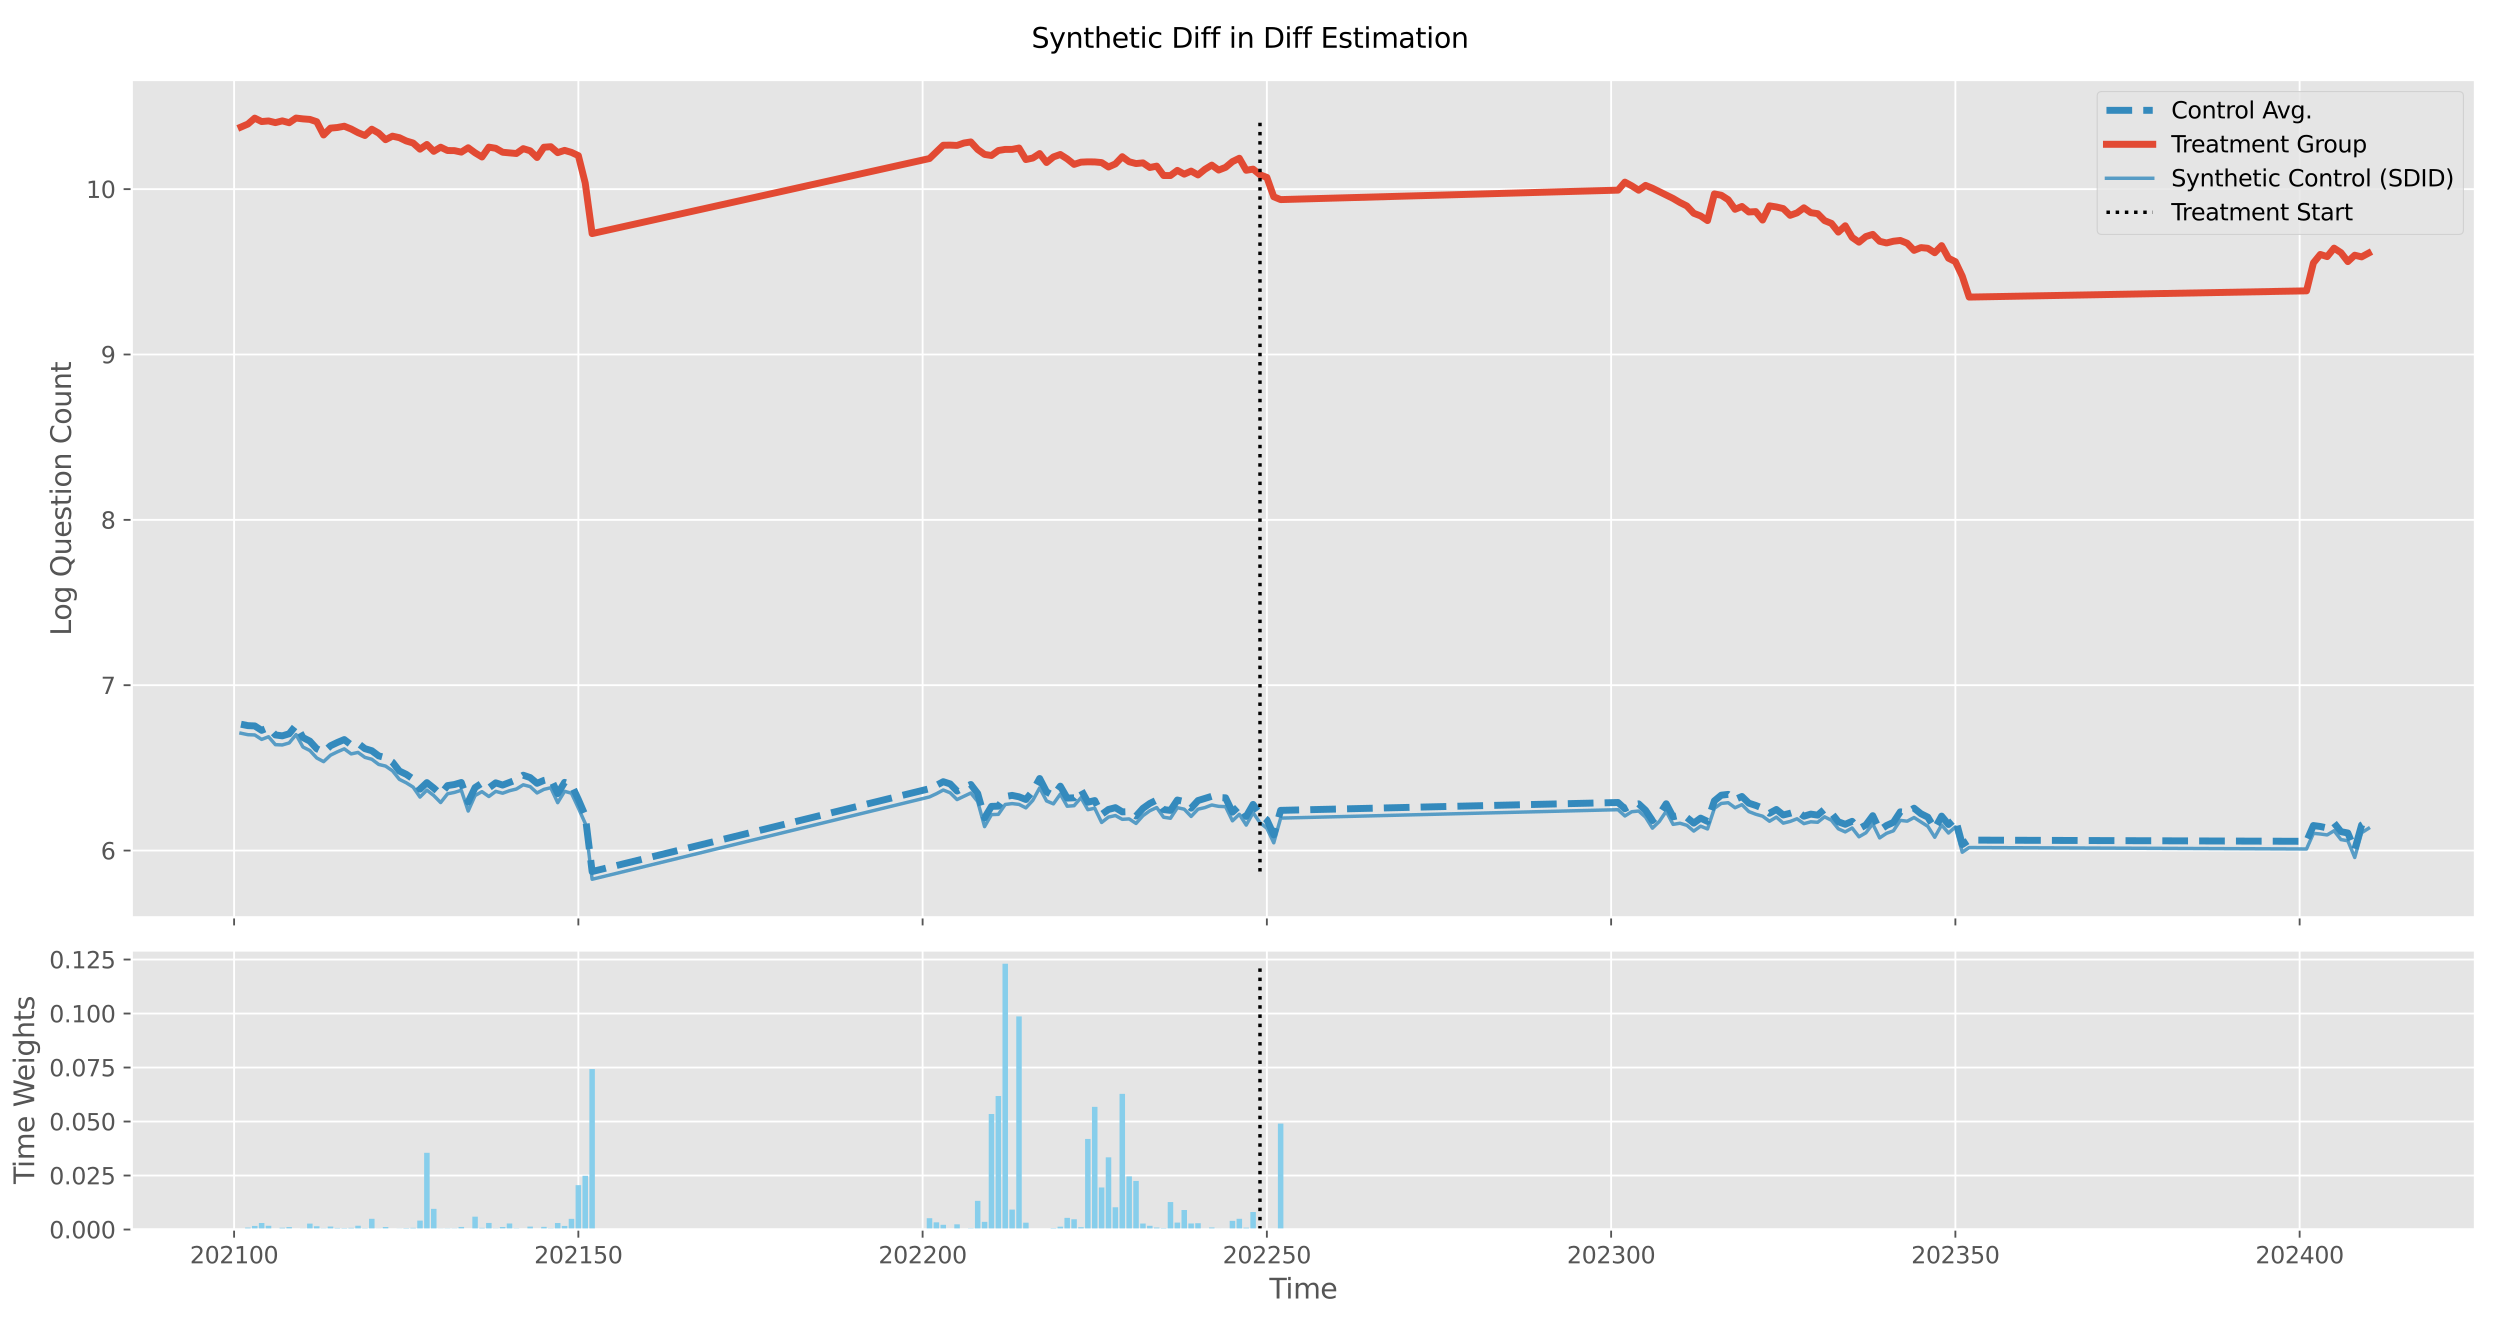 <?xml version="1.0" encoding="utf-8" standalone="no"?>
<!DOCTYPE svg PUBLIC "-//W3C//DTD SVG 1.1//EN"
  "http://www.w3.org/Graphics/SVG/1.1/DTD/svg11.dtd">
<svg xmlns:xlink="http://www.w3.org/1999/xlink" width="1080pt" height="576pt" viewBox="0 0 1080 576" xmlns="http://www.w3.org/2000/svg" version="1.1">
 <defs>
  <style type="text/css">*{stroke-linejoin: round; stroke-linecap: butt}</style>
 </defs>
 <g id="figure_1">
  <g id="patch_1">
   <path d="M 0 576 
L 1080 576 
L 1080 0 
L 0 0 
z
" style="fill: #ffffff"/>
  </g>
  <g id="axes_1">
   <g id="patch_2">
    <path d="M 56.9 396.285 
L 1069.2 396.285 
L 1069.2 34.56 
L 56.9 34.56 
z
" style="fill: #e5e5e5"/>
   </g>
   <g id="matplotlib.axis_1">
    <g id="xtick_1">
     <g id="line2d_1">
      <path d="M 101.129 396.285 
L 101.129 34.56 
" clip-path="url(#pa4be6982d9)" style="fill: none; stroke: #ffffff; stroke-width: 0.8; stroke-linecap: square"/>
     </g>
     <g id="line2d_2">
      <defs>
       <path id="m9543001c99" d="M 0 0 
L 0 3.5 
" style="stroke: #555555; stroke-width: 0.8"/>
      </defs>
      <g>
       <use xlink:href="#m9543001c99" x="101.129" y="396.285" style="fill: #555555; stroke: #555555; stroke-width: 0.8"/>
      </g>
     </g>
    </g>
    <g id="xtick_2">
     <g id="line2d_3">
      <path d="M 249.848 396.285 
L 249.848 34.56 
" clip-path="url(#pa4be6982d9)" style="fill: none; stroke: #ffffff; stroke-width: 0.8; stroke-linecap: square"/>
     </g>
     <g id="line2d_4">
      <g>
       <use xlink:href="#m9543001c99" x="249.848" y="396.285" style="fill: #555555; stroke: #555555; stroke-width: 0.8"/>
      </g>
     </g>
    </g>
    <g id="xtick_3">
     <g id="line2d_5">
      <path d="M 398.567 396.285 
L 398.567 34.56 
" clip-path="url(#pa4be6982d9)" style="fill: none; stroke: #ffffff; stroke-width: 0.8; stroke-linecap: square"/>
     </g>
     <g id="line2d_6">
      <g>
       <use xlink:href="#m9543001c99" x="398.567" y="396.285" style="fill: #555555; stroke: #555555; stroke-width: 0.8"/>
      </g>
     </g>
    </g>
    <g id="xtick_4">
     <g id="line2d_7">
      <path d="M 547.286 396.285 
L 547.286 34.56 
" clip-path="url(#pa4be6982d9)" style="fill: none; stroke: #ffffff; stroke-width: 0.8; stroke-linecap: square"/>
     </g>
     <g id="line2d_8">
      <g>
       <use xlink:href="#m9543001c99" x="547.286" y="396.285" style="fill: #555555; stroke: #555555; stroke-width: 0.8"/>
      </g>
     </g>
    </g>
    <g id="xtick_5">
     <g id="line2d_9">
      <path d="M 696.005 396.285 
L 696.005 34.56 
" clip-path="url(#pa4be6982d9)" style="fill: none; stroke: #ffffff; stroke-width: 0.8; stroke-linecap: square"/>
     </g>
     <g id="line2d_10">
      <g>
       <use xlink:href="#m9543001c99" x="696.005" y="396.285" style="fill: #555555; stroke: #555555; stroke-width: 0.8"/>
      </g>
     </g>
    </g>
    <g id="xtick_6">
     <g id="line2d_11">
      <path d="M 844.724 396.285 
L 844.724 34.56 
" clip-path="url(#pa4be6982d9)" style="fill: none; stroke: #ffffff; stroke-width: 0.8; stroke-linecap: square"/>
     </g>
     <g id="line2d_12">
      <g>
       <use xlink:href="#m9543001c99" x="844.724" y="396.285" style="fill: #555555; stroke: #555555; stroke-width: 0.8"/>
      </g>
     </g>
    </g>
    <g id="xtick_7">
     <g id="line2d_13">
      <path d="M 993.443 396.285 
L 993.443 34.56 
" clip-path="url(#pa4be6982d9)" style="fill: none; stroke: #ffffff; stroke-width: 0.8; stroke-linecap: square"/>
     </g>
     <g id="line2d_14">
      <g>
       <use xlink:href="#m9543001c99" x="993.443" y="396.285" style="fill: #555555; stroke: #555555; stroke-width: 0.8"/>
      </g>
     </g>
    </g>
   </g>
   <g id="matplotlib.axis_2">
    <g id="ytick_1">
     <g id="line2d_15">
      <path d="M 56.9 367.445 
L 1069.2 367.445 
" clip-path="url(#pa4be6982d9)" style="fill: none; stroke: #ffffff; stroke-width: 0.8; stroke-linecap: square"/>
     </g>
     <g id="line2d_16">
      <defs>
       <path id="md8b12a857a" d="M 0 0 
L -3.5 0 
" style="stroke: #555555; stroke-width: 0.8"/>
      </defs>
      <g>
       <use xlink:href="#md8b12a857a" x="56.9" y="367.445" style="fill: #555555; stroke: #555555; stroke-width: 0.8"/>
      </g>
     </g>
     <g id="text_1">
      <!-- 6 -->
      <g style="fill: #555555" transform="translate(43.538 371.244) scale(0.1 -0.1)">
       <defs>
        <path id="DejaVuSans-36" d="M 2113 2584 
Q 1688 2584 1439 2293 
Q 1191 2003 1191 1497 
Q 1191 994 1439 701 
Q 1688 409 2113 409 
Q 2538 409 2786 701 
Q 3034 994 3034 1497 
Q 3034 2003 2786 2293 
Q 2538 2584 2113 2584 
z
M 3366 4563 
L 3366 3988 
Q 3128 4100 2886 4159 
Q 2644 4219 2406 4219 
Q 1781 4219 1451 3797 
Q 1122 3375 1075 2522 
Q 1259 2794 1537 2939 
Q 1816 3084 2150 3084 
Q 2853 3084 3261 2657 
Q 3669 2231 3669 1497 
Q 3669 778 3244 343 
Q 2819 -91 2113 -91 
Q 1303 -91 875 529 
Q 447 1150 447 2328 
Q 447 3434 972 4092 
Q 1497 4750 2381 4750 
Q 2619 4750 2861 4703 
Q 3103 4656 3366 4563 
z
" transform="scale(0.016)"/>
       </defs>
       <use xlink:href="#DejaVuSans-36"/>
      </g>
     </g>
    </g>
    <g id="ytick_2">
     <g id="line2d_17">
      <path d="M 56.9 296.012 
L 1069.2 296.012 
" clip-path="url(#pa4be6982d9)" style="fill: none; stroke: #ffffff; stroke-width: 0.8; stroke-linecap: square"/>
     </g>
     <g id="line2d_18">
      <g>
       <use xlink:href="#md8b12a857a" x="56.9" y="296.012" style="fill: #555555; stroke: #555555; stroke-width: 0.8"/>
      </g>
     </g>
     <g id="text_2">
      <!-- 7 -->
      <g style="fill: #555555" transform="translate(43.538 299.811) scale(0.1 -0.1)">
       <defs>
        <path id="DejaVuSans-37" d="M 525 4666 
L 3525 4666 
L 3525 4397 
L 1831 0 
L 1172 0 
L 2766 4134 
L 525 4134 
L 525 4666 
z
" transform="scale(0.016)"/>
       </defs>
       <use xlink:href="#DejaVuSans-37"/>
      </g>
     </g>
    </g>
    <g id="ytick_3">
     <g id="line2d_19">
      <path d="M 56.9 224.579 
L 1069.2 224.579 
" clip-path="url(#pa4be6982d9)" style="fill: none; stroke: #ffffff; stroke-width: 0.8; stroke-linecap: square"/>
     </g>
     <g id="line2d_20">
      <g>
       <use xlink:href="#md8b12a857a" x="56.9" y="224.579" style="fill: #555555; stroke: #555555; stroke-width: 0.8"/>
      </g>
     </g>
     <g id="text_3">
      <!-- 8 -->
      <g style="fill: #555555" transform="translate(43.538 228.378) scale(0.1 -0.1)">
       <defs>
        <path id="DejaVuSans-38" d="M 2034 2216 
Q 1584 2216 1326 1975 
Q 1069 1734 1069 1313 
Q 1069 891 1326 650 
Q 1584 409 2034 409 
Q 2484 409 2743 651 
Q 3003 894 3003 1313 
Q 3003 1734 2745 1975 
Q 2488 2216 2034 2216 
z
M 1403 2484 
Q 997 2584 770 2862 
Q 544 3141 544 3541 
Q 544 4100 942 4425 
Q 1341 4750 2034 4750 
Q 2731 4750 3128 4425 
Q 3525 4100 3525 3541 
Q 3525 3141 3298 2862 
Q 3072 2584 2669 2484 
Q 3125 2378 3379 2068 
Q 3634 1759 3634 1313 
Q 3634 634 3220 271 
Q 2806 -91 2034 -91 
Q 1263 -91 848 271 
Q 434 634 434 1313 
Q 434 1759 690 2068 
Q 947 2378 1403 2484 
z
M 1172 3481 
Q 1172 3119 1398 2916 
Q 1625 2713 2034 2713 
Q 2441 2713 2670 2916 
Q 2900 3119 2900 3481 
Q 2900 3844 2670 4047 
Q 2441 4250 2034 4250 
Q 1625 4250 1398 4047 
Q 1172 3844 1172 3481 
z
" transform="scale(0.016)"/>
       </defs>
       <use xlink:href="#DejaVuSans-38"/>
      </g>
     </g>
    </g>
    <g id="ytick_4">
     <g id="line2d_21">
      <path d="M 56.9 153.146 
L 1069.2 153.146 
" clip-path="url(#pa4be6982d9)" style="fill: none; stroke: #ffffff; stroke-width: 0.8; stroke-linecap: square"/>
     </g>
     <g id="line2d_22">
      <g>
       <use xlink:href="#md8b12a857a" x="56.9" y="153.146" style="fill: #555555; stroke: #555555; stroke-width: 0.8"/>
      </g>
     </g>
     <g id="text_4">
      <!-- 9 -->
      <g style="fill: #555555" transform="translate(43.538 156.945) scale(0.1 -0.1)">
       <defs>
        <path id="DejaVuSans-39" d="M 703 97 
L 703 672 
Q 941 559 1184 500 
Q 1428 441 1663 441 
Q 2288 441 2617 861 
Q 2947 1281 2994 2138 
Q 2813 1869 2534 1725 
Q 2256 1581 1919 1581 
Q 1219 1581 811 2004 
Q 403 2428 403 3163 
Q 403 3881 828 4315 
Q 1253 4750 1959 4750 
Q 2769 4750 3195 4129 
Q 3622 3509 3622 2328 
Q 3622 1225 3098 567 
Q 2575 -91 1691 -91 
Q 1453 -91 1209 -44 
Q 966 3 703 97 
z
M 1959 2075 
Q 2384 2075 2632 2365 
Q 2881 2656 2881 3163 
Q 2881 3666 2632 3958 
Q 2384 4250 1959 4250 
Q 1534 4250 1286 3958 
Q 1038 3666 1038 3163 
Q 1038 2656 1286 2365 
Q 1534 2075 1959 2075 
z
" transform="scale(0.016)"/>
       </defs>
       <use xlink:href="#DejaVuSans-39"/>
      </g>
     </g>
    </g>
    <g id="ytick_5">
     <g id="line2d_23">
      <path d="M 56.9 81.713 
L 1069.2 81.713 
" clip-path="url(#pa4be6982d9)" style="fill: none; stroke: #ffffff; stroke-width: 0.8; stroke-linecap: square"/>
     </g>
     <g id="line2d_24">
      <g>
       <use xlink:href="#md8b12a857a" x="56.9" y="81.713" style="fill: #555555; stroke: #555555; stroke-width: 0.8"/>
      </g>
     </g>
     <g id="text_5">
      <!-- 10 -->
      <g style="fill: #555555" transform="translate(37.175 85.512) scale(0.1 -0.1)">
       <defs>
        <path id="DejaVuSans-31" d="M 794 531 
L 1825 531 
L 1825 4091 
L 703 3866 
L 703 4441 
L 1819 4666 
L 2450 4666 
L 2450 531 
L 3481 531 
L 3481 0 
L 794 0 
L 794 531 
z
" transform="scale(0.016)"/>
        <path id="DejaVuSans-30" d="M 2034 4250 
Q 1547 4250 1301 3770 
Q 1056 3291 1056 2328 
Q 1056 1369 1301 889 
Q 1547 409 2034 409 
Q 2525 409 2770 889 
Q 3016 1369 3016 2328 
Q 3016 3291 2770 3770 
Q 2525 4250 2034 4250 
z
M 2034 4750 
Q 2819 4750 3233 4129 
Q 3647 3509 3647 2328 
Q 3647 1150 3233 529 
Q 2819 -91 2034 -91 
Q 1250 -91 836 529 
Q 422 1150 422 2328 
Q 422 3509 836 4129 
Q 1250 4750 2034 4750 
z
" transform="scale(0.016)"/>
       </defs>
       <use xlink:href="#DejaVuSans-31"/>
       <use xlink:href="#DejaVuSans-30" transform="translate(63.623 0)"/>
      </g>
     </g>
    </g>
    <g id="text_6">
     <!-- Log Question Count -->
     <g style="fill: #555555" transform="translate(30.679 274.609) rotate(-90) scale(0.12 -0.12)">
      <defs>
       <path id="DejaVuSans-4c" d="M 628 4666 
L 1259 4666 
L 1259 531 
L 3531 531 
L 3531 0 
L 628 0 
L 628 4666 
z
" transform="scale(0.016)"/>
       <path id="DejaVuSans-6f" d="M 1959 3097 
Q 1497 3097 1228 2736 
Q 959 2375 959 1747 
Q 959 1119 1226 758 
Q 1494 397 1959 397 
Q 2419 397 2687 759 
Q 2956 1122 2956 1747 
Q 2956 2369 2687 2733 
Q 2419 3097 1959 3097 
z
M 1959 3584 
Q 2709 3584 3137 3096 
Q 3566 2609 3566 1747 
Q 3566 888 3137 398 
Q 2709 -91 1959 -91 
Q 1206 -91 779 398 
Q 353 888 353 1747 
Q 353 2609 779 3096 
Q 1206 3584 1959 3584 
z
" transform="scale(0.016)"/>
       <path id="DejaVuSans-67" d="M 2906 1791 
Q 2906 2416 2648 2759 
Q 2391 3103 1925 3103 
Q 1463 3103 1205 2759 
Q 947 2416 947 1791 
Q 947 1169 1205 825 
Q 1463 481 1925 481 
Q 2391 481 2648 825 
Q 2906 1169 2906 1791 
z
M 3481 434 
Q 3481 -459 3084 -895 
Q 2688 -1331 1869 -1331 
Q 1566 -1331 1297 -1286 
Q 1028 -1241 775 -1147 
L 775 -588 
Q 1028 -725 1275 -790 
Q 1522 -856 1778 -856 
Q 2344 -856 2625 -561 
Q 2906 -266 2906 331 
L 2906 616 
Q 2728 306 2450 153 
Q 2172 0 1784 0 
Q 1141 0 747 490 
Q 353 981 353 1791 
Q 353 2603 747 3093 
Q 1141 3584 1784 3584 
Q 2172 3584 2450 3431 
Q 2728 3278 2906 2969 
L 2906 3500 
L 3481 3500 
L 3481 434 
z
" transform="scale(0.016)"/>
       <path id="DejaVuSans-20" transform="scale(0.016)"/>
       <path id="DejaVuSans-51" d="M 2522 4238 
Q 1834 4238 1429 3725 
Q 1025 3213 1025 2328 
Q 1025 1447 1429 934 
Q 1834 422 2522 422 
Q 3209 422 3611 934 
Q 4013 1447 4013 2328 
Q 4013 3213 3611 3725 
Q 3209 4238 2522 4238 
z
M 3406 84 
L 4238 -825 
L 3475 -825 
L 2784 -78 
Q 2681 -84 2626 -87 
Q 2572 -91 2522 -91 
Q 1538 -91 948 567 
Q 359 1225 359 2328 
Q 359 3434 948 4092 
Q 1538 4750 2522 4750 
Q 3503 4750 4090 4092 
Q 4678 3434 4678 2328 
Q 4678 1516 4351 937 
Q 4025 359 3406 84 
z
" transform="scale(0.016)"/>
       <path id="DejaVuSans-75" d="M 544 1381 
L 544 3500 
L 1119 3500 
L 1119 1403 
Q 1119 906 1312 657 
Q 1506 409 1894 409 
Q 2359 409 2629 706 
Q 2900 1003 2900 1516 
L 2900 3500 
L 3475 3500 
L 3475 0 
L 2900 0 
L 2900 538 
Q 2691 219 2414 64 
Q 2138 -91 1772 -91 
Q 1169 -91 856 284 
Q 544 659 544 1381 
z
M 1991 3584 
L 1991 3584 
z
" transform="scale(0.016)"/>
       <path id="DejaVuSans-65" d="M 3597 1894 
L 3597 1613 
L 953 1613 
Q 991 1019 1311 708 
Q 1631 397 2203 397 
Q 2534 397 2845 478 
Q 3156 559 3463 722 
L 3463 178 
Q 3153 47 2828 -22 
Q 2503 -91 2169 -91 
Q 1331 -91 842 396 
Q 353 884 353 1716 
Q 353 2575 817 3079 
Q 1281 3584 2069 3584 
Q 2775 3584 3186 3129 
Q 3597 2675 3597 1894 
z
M 3022 2063 
Q 3016 2534 2758 2815 
Q 2500 3097 2075 3097 
Q 1594 3097 1305 2825 
Q 1016 2553 972 2059 
L 3022 2063 
z
" transform="scale(0.016)"/>
       <path id="DejaVuSans-73" d="M 2834 3397 
L 2834 2853 
Q 2591 2978 2328 3040 
Q 2066 3103 1784 3103 
Q 1356 3103 1142 2972 
Q 928 2841 928 2578 
Q 928 2378 1081 2264 
Q 1234 2150 1697 2047 
L 1894 2003 
Q 2506 1872 2764 1633 
Q 3022 1394 3022 966 
Q 3022 478 2636 193 
Q 2250 -91 1575 -91 
Q 1294 -91 989 -36 
Q 684 19 347 128 
L 347 722 
Q 666 556 975 473 
Q 1284 391 1588 391 
Q 1994 391 2212 530 
Q 2431 669 2431 922 
Q 2431 1156 2273 1281 
Q 2116 1406 1581 1522 
L 1381 1569 
Q 847 1681 609 1914 
Q 372 2147 372 2553 
Q 372 3047 722 3315 
Q 1072 3584 1716 3584 
Q 2034 3584 2315 3537 
Q 2597 3491 2834 3397 
z
" transform="scale(0.016)"/>
       <path id="DejaVuSans-74" d="M 1172 4494 
L 1172 3500 
L 2356 3500 
L 2356 3053 
L 1172 3053 
L 1172 1153 
Q 1172 725 1289 603 
Q 1406 481 1766 481 
L 2356 481 
L 2356 0 
L 1766 0 
Q 1100 0 847 248 
Q 594 497 594 1153 
L 594 3053 
L 172 3053 
L 172 3500 
L 594 3500 
L 594 4494 
L 1172 4494 
z
" transform="scale(0.016)"/>
       <path id="DejaVuSans-69" d="M 603 3500 
L 1178 3500 
L 1178 0 
L 603 0 
L 603 3500 
z
M 603 4863 
L 1178 4863 
L 1178 4134 
L 603 4134 
L 603 4863 
z
" transform="scale(0.016)"/>
       <path id="DejaVuSans-6e" d="M 3513 2113 
L 3513 0 
L 2938 0 
L 2938 2094 
Q 2938 2591 2744 2837 
Q 2550 3084 2163 3084 
Q 1697 3084 1428 2787 
Q 1159 2491 1159 1978 
L 1159 0 
L 581 0 
L 581 3500 
L 1159 3500 
L 1159 2956 
Q 1366 3272 1645 3428 
Q 1925 3584 2291 3584 
Q 2894 3584 3203 3211 
Q 3513 2838 3513 2113 
z
" transform="scale(0.016)"/>
       <path id="DejaVuSans-43" d="M 4122 4306 
L 4122 3641 
Q 3803 3938 3442 4084 
Q 3081 4231 2675 4231 
Q 1875 4231 1450 3742 
Q 1025 3253 1025 2328 
Q 1025 1406 1450 917 
Q 1875 428 2675 428 
Q 3081 428 3442 575 
Q 3803 722 4122 1019 
L 4122 359 
Q 3791 134 3420 21 
Q 3050 -91 2638 -91 
Q 1578 -91 968 557 
Q 359 1206 359 2328 
Q 359 3453 968 4101 
Q 1578 4750 2638 4750 
Q 3056 4750 3426 4639 
Q 3797 4528 4122 4306 
z
" transform="scale(0.016)"/>
      </defs>
      <use xlink:href="#DejaVuSans-4c"/>
      <use xlink:href="#DejaVuSans-6f" transform="translate(53.963 0)"/>
      <use xlink:href="#DejaVuSans-67" transform="translate(115.145 0)"/>
      <use xlink:href="#DejaVuSans-20" transform="translate(178.621 0)"/>
      <use xlink:href="#DejaVuSans-51" transform="translate(210.408 0)"/>
      <use xlink:href="#DejaVuSans-75" transform="translate(289.119 0)"/>
      <use xlink:href="#DejaVuSans-65" transform="translate(352.498 0)"/>
      <use xlink:href="#DejaVuSans-73" transform="translate(414.021 0)"/>
      <use xlink:href="#DejaVuSans-74" transform="translate(466.121 0)"/>
      <use xlink:href="#DejaVuSans-69" transform="translate(505.33 0)"/>
      <use xlink:href="#DejaVuSans-6f" transform="translate(533.113 0)"/>
      <use xlink:href="#DejaVuSans-6e" transform="translate(594.295 0)"/>
      <use xlink:href="#DejaVuSans-20" transform="translate(657.674 0)"/>
      <use xlink:href="#DejaVuSans-43" transform="translate(689.461 0)"/>
      <use xlink:href="#DejaVuSans-6f" transform="translate(759.285 0)"/>
      <use xlink:href="#DejaVuSans-75" transform="translate(820.467 0)"/>
      <use xlink:href="#DejaVuSans-6e" transform="translate(883.846 0)"/>
      <use xlink:href="#DejaVuSans-74" transform="translate(947.225 0)"/>
     </g>
    </g>
   </g>
   <g id="line2d_25">
    <path d="M 104.103 312.877 
L 107.078 313.477 
L 110.052 313.597 
L 113.027 315.509 
L 116.001 314.285 
L 118.975 317.499 
L 121.95 317.886 
L 124.924 316.996 
L 127.898 313.273 
L 130.873 318.623 
L 133.847 320.163 
L 136.822 323.452 
L 139.796 324.898 
L 142.77 322.169 
L 145.745 320.748 
L 148.719 319.499 
L 151.693 321.785 
L 154.668 321.109 
L 157.642 323.419 
L 160.617 324.318 
L 163.591 326.534 
L 166.565 327.322 
L 169.54 329.24 
L 172.514 333.079 
L 175.488 334.507 
L 178.463 336.516 
L 181.437 340.911 
L 184.412 338.096 
L 187.386 340.445 
L 190.36 343.129 
L 193.335 339.375 
L 196.309 338.913 
L 199.284 338.041 
L 202.258 346.462 
L 205.232 340.235 
L 208.207 338.296 
L 211.181 340.386 
L 214.155 338.186 
L 217.13 339.15 
L 223.079 336.882 
L 226.053 334.893 
L 229.027 335.91 
L 232.002 338.391 
L 234.976 337.135 
L 237.95 336.427 
L 240.925 342.834 
L 243.899 337.987 
L 246.874 338.983 
L 249.848 345.403 
L 252.822 352.313 
L 255.797 376.504 
L 401.541 340.715 
L 404.516 339.281 
L 407.49 337.693 
L 410.464 338.654 
L 413.439 341.73 
L 416.413 340.207 
L 419.388 338.905 
L 422.362 342.786 
L 425.336 353.31 
L 428.311 348.358 
L 431.285 348.264 
L 434.259 344.129 
L 437.234 343.605 
L 440.208 344.222 
L 443.183 345.382 
L 446.157 341.753 
L 449.131 336.326 
L 452.106 342.064 
L 455.08 343.676 
L 458.054 339.631 
L 461.029 344.781 
L 464.003 344.652 
L 466.978 341.153 
L 469.952 346.552 
L 472.926 345.843 
L 475.901 351.851 
L 478.875 349.684 
L 481.849 348.909 
L 484.824 350.726 
L 487.798 350.626 
L 490.773 352.524 
L 493.747 349.203 
L 496.721 347.095 
L 499.696 345.632 
L 502.67 349.747 
L 505.644 350.087 
L 508.619 345.616 
L 511.593 346.301 
L 514.568 349.12 
L 517.542 345.84 
L 523.491 343.997 
L 526.465 344.53 
L 529.44 344.664 
L 532.414 350.833 
L 535.388 348.096 
L 538.363 352.693 
L 541.337 347.513 
L 544.311 351.731 
L 547.286 354.179 
L 550.26 360.659 
L 553.235 350.079 
L 698.979 346.676 
L 701.953 349.361 
L 704.928 347.726 
L 707.902 347.272 
L 710.877 350.04 
L 713.851 354.475 
L 716.825 351.88 
L 719.8 347.231 
L 722.774 352.85 
L 725.749 352.156 
L 728.723 353.167 
L 731.697 355.585 
L 734.672 353.433 
L 737.646 354.846 
L 740.62 345.962 
L 743.595 343.515 
L 746.569 343.173 
L 749.544 345.378 
L 752.518 344.084 
L 755.492 346.961 
L 758.467 347.946 
L 761.441 349.116 
L 764.415 351.324 
L 767.39 349.696 
L 770.364 352.068 
L 773.339 351.338 
L 776.313 350.448 
L 779.287 352.605 
L 782.262 351.698 
L 785.236 352.135 
L 788.21 349.583 
L 791.185 351.234 
L 794.159 355.014 
L 797.134 356.088 
L 800.108 354.827 
L 803.082 358.045 
L 806.057 356.386 
L 809.031 352.381 
L 812.005 358.636 
L 814.98 356.615 
L 817.954 355.261 
L 820.929 350.719 
L 823.903 350.992 
L 826.877 349.152 
L 829.852 351.532 
L 832.826 353.016 
L 835.801 357.979 
L 838.775 352.571 
L 841.749 356.181 
L 844.724 353.672 
L 847.698 364.825 
L 850.672 362.921 
L 996.417 363.455 
L 999.391 356.631 
L 1002.366 357.043 
L 1005.34 357.689 
L 1008.314 355.544 
L 1011.289 359.281 
L 1014.263 359.854 
L 1017.238 367.04 
L 1020.212 356.427 
L 1023.186 354.676 
L 1023.186 354.676 
" clip-path="url(#pa4be6982d9)" style="fill: none; stroke-dasharray: 11.1,4.8; stroke-dashoffset: 0; stroke: #348abd; stroke-width: 3"/>
   </g>
   <g id="line2d_26">
    <path d="M 104.103 54.886 
L 107.078 53.599 
L 110.052 51.038 
L 113.027 52.514 
L 116.001 52.249 
L 118.975 52.972 
L 121.95 52.215 
L 124.924 53.02 
L 127.898 51.002 
L 130.873 51.359 
L 133.847 51.582 
L 136.822 52.583 
L 139.796 58.306 
L 142.77 55.345 
L 145.745 55.078 
L 148.719 54.527 
L 151.693 55.734 
L 154.668 57.311 
L 157.642 58.533 
L 160.617 55.817 
L 163.591 57.514 
L 166.565 60.343 
L 169.54 58.82 
L 172.514 59.475 
L 175.488 60.895 
L 178.463 61.785 
L 181.437 64.44 
L 184.412 62.414 
L 187.386 65.37 
L 190.36 63.592 
L 193.335 65.03 
L 196.309 65.071 
L 199.284 65.714 
L 202.258 63.834 
L 205.232 66.013 
L 208.207 67.819 
L 211.181 63.564 
L 214.155 64.056 
L 217.13 65.771 
L 223.079 66.315 
L 226.053 64.216 
L 229.027 65.136 
L 232.002 68.032 
L 234.976 63.604 
L 237.95 63.378 
L 240.925 65.942 
L 243.899 64.958 
L 246.874 65.833 
L 249.848 67.231 
L 252.822 79.101 
L 255.797 100.909 
L 401.541 68.486 
L 407.49 62.744 
L 410.464 62.696 
L 413.439 62.828 
L 416.413 61.788 
L 419.388 61.318 
L 422.362 64.572 
L 425.336 66.711 
L 428.311 67.178 
L 431.285 65.025 
L 434.259 64.534 
L 437.234 64.542 
L 440.208 63.942 
L 443.183 68.927 
L 446.157 68.274 
L 449.131 66.341 
L 452.106 70.196 
L 455.08 67.797 
L 458.054 66.735 
L 461.029 68.637 
L 464.003 71.01 
L 466.978 70.048 
L 469.952 69.915 
L 472.926 69.957 
L 475.901 70.232 
L 478.875 72.144 
L 481.849 70.812 
L 484.824 67.693 
L 487.798 69.885 
L 490.773 70.659 
L 493.747 70.359 
L 496.721 72.363 
L 499.696 71.77 
L 502.67 75.816 
L 505.644 75.822 
L 508.619 73.608 
L 511.593 75.236 
L 514.568 73.913 
L 517.542 75.569 
L 520.516 73.149 
L 523.491 71.332 
L 526.465 73.463 
L 529.44 72.303 
L 532.414 69.822 
L 535.388 68.368 
L 538.363 73.562 
L 541.337 73.072 
L 544.311 75.503 
L 547.286 76.636 
L 550.26 85.013 
L 553.235 86.226 
L 698.979 82.141 
L 701.953 78.683 
L 704.928 80.286 
L 707.902 82.177 
L 710.877 80.092 
L 713.851 81.307 
L 722.774 85.734 
L 725.749 87.484 
L 728.723 88.98 
L 731.697 92.129 
L 734.672 93.286 
L 737.646 95.293 
L 740.62 83.774 
L 743.595 84.344 
L 746.569 86.264 
L 749.544 90.42 
L 752.518 89.196 
L 755.492 91.579 
L 758.467 91.408 
L 761.441 95.062 
L 764.415 88.922 
L 767.39 89.401 
L 770.364 90.109 
L 773.339 93.02 
L 776.313 91.968 
L 779.287 89.778 
L 782.262 91.874 
L 785.236 92.298 
L 788.21 95.301 
L 791.185 96.504 
L 794.159 100.267 
L 797.134 97.532 
L 800.108 102.548 
L 803.082 104.619 
L 806.057 102.185 
L 809.031 101.249 
L 812.005 104.24 
L 814.98 104.955 
L 817.954 104.213 
L 820.929 103.872 
L 823.903 105.076 
L 826.877 108.155 
L 829.852 106.958 
L 832.826 107.25 
L 835.801 109.181 
L 838.775 106.113 
L 841.749 111.549 
L 844.724 113.047 
L 847.698 119.325 
L 850.672 128.343 
L 996.417 125.647 
L 999.391 113.567 
L 1002.366 109.923 
L 1005.34 110.849 
L 1008.314 107.203 
L 1011.289 109.143 
L 1014.263 113.007 
L 1017.238 110.251 
L 1020.212 110.971 
L 1023.186 109.372 
L 1023.186 109.372 
" clip-path="url(#pa4be6982d9)" style="fill: none; stroke: #e24a33; stroke-width: 3; stroke-linecap: square"/>
   </g>
   <g id="line2d_27">
    <path d="M 104.103 316.754 
L 107.078 317.387 
L 110.052 317.501 
L 113.027 319.421 
L 116.001 318.28 
L 118.975 321.691 
L 121.95 321.82 
L 124.924 320.958 
L 127.898 317.345 
L 130.873 322.724 
L 133.847 324.208 
L 136.822 327.438 
L 139.796 329.029 
L 142.77 326.25 
L 145.745 324.79 
L 148.719 323.507 
L 151.693 325.681 
L 154.668 325.045 
L 157.642 327.183 
L 160.617 327.996 
L 163.591 330.232 
L 166.565 330.948 
L 169.54 332.976 
L 172.514 336.666 
L 175.488 338.161 
L 178.463 340.026 
L 181.437 344.331 
L 184.412 341.339 
L 187.386 343.679 
L 190.36 346.697 
L 193.335 342.929 
L 196.309 342.325 
L 199.284 341.39 
L 202.258 350.363 
L 205.232 343.679 
L 208.207 342.001 
L 211.181 344.089 
L 214.155 341.87 
L 217.13 342.674 
L 220.104 341.589 
L 223.079 340.857 
L 226.053 339.033 
L 229.027 339.811 
L 232.002 342.55 
L 234.976 341.01 
L 237.95 340.304 
L 240.925 346.752 
L 243.899 341.84 
L 246.874 342.674 
L 249.848 349.047 
L 252.822 355.714 
L 255.797 379.843 
L 401.541 344.27 
L 404.516 342.887 
L 407.49 341.286 
L 410.464 342.479 
L 413.439 345.412 
L 419.388 342.578 
L 422.362 346.245 
L 425.336 357.094 
L 428.311 351.904 
L 431.285 351.803 
L 434.259 347.53 
L 437.234 347.159 
L 440.208 347.495 
L 443.183 348.996 
L 446.157 345.778 
L 449.131 340.359 
L 452.106 346.007 
L 455.08 347.269 
L 458.054 343.053 
L 461.029 348.291 
L 464.003 348.059 
L 466.978 344.591 
L 469.952 349.779 
L 472.926 349.147 
L 475.901 355.303 
L 478.875 352.977 
L 481.849 352.321 
L 484.824 353.949 
L 487.798 353.771 
L 490.773 355.728 
L 493.747 352.38 
L 496.721 350.248 
L 499.696 348.863 
L 502.67 353.043 
L 505.644 353.49 
L 508.619 348.92 
L 511.593 349.574 
L 514.568 352.702 
L 517.542 349.57 
L 520.516 348.876 
L 523.491 347.759 
L 526.465 348.344 
L 529.44 348.474 
L 532.414 354.592 
L 535.388 351.786 
L 538.363 356.433 
L 541.337 351.107 
L 544.311 355.393 
L 547.286 357.794 
L 550.26 364.088 
L 553.235 353.425 
L 698.979 349.786 
L 701.953 352.495 
L 704.928 350.66 
L 707.902 350.365 
L 710.877 352.995 
L 713.851 357.762 
L 716.825 354.876 
L 719.8 350.477 
L 722.774 356.123 
L 725.749 355.64 
L 728.723 356.536 
L 731.697 359.021 
L 734.672 356.902 
L 737.646 358.11 
L 740.62 349.176 
L 743.595 347.081 
L 746.569 346.769 
L 749.544 348.941 
L 752.518 347.615 
L 755.492 350.592 
L 758.467 351.74 
L 761.441 352.598 
L 764.415 354.778 
L 767.39 352.997 
L 770.364 355.602 
L 773.339 354.864 
L 776.313 353.715 
L 779.287 355.813 
L 782.262 355.018 
L 785.236 355.229 
L 788.21 352.864 
L 791.185 354.373 
L 794.159 358.051 
L 797.134 359.384 
L 800.108 357.695 
L 803.082 361.495 
L 806.057 359.782 
L 809.031 355.918 
L 812.005 361.979 
L 814.98 359.998 
L 817.954 358.915 
L 820.929 354.401 
L 823.903 354.755 
L 826.877 353.178 
L 832.826 356.981 
L 835.801 361.693 
L 838.775 356.389 
L 841.749 359.868 
L 844.724 357.244 
L 847.698 368.161 
L 850.672 366.135 
L 996.417 366.763 
L 999.391 360.003 
L 1002.366 360.288 
L 1005.34 360.689 
L 1008.314 358.882 
L 1011.289 362.698 
L 1014.263 363.213 
L 1017.238 370.431 
L 1020.212 359.763 
L 1023.186 357.863 
L 1023.186 357.863 
" clip-path="url(#pa4be6982d9)" style="fill: none; stroke: #348abd; stroke-opacity: 0.8; stroke-width: 1.5; stroke-linecap: square"/>
   </g>
   <g id="LineCollection_1">
    <path d="M 544.311 376.504 
L 544.311 51.002 
" clip-path="url(#pa4be6982d9)" style="fill: none; stroke-dasharray: 1.5,2.475; stroke-dashoffset: 0; stroke: #000000; stroke-width: 1.5"/>
   </g>
   <g id="patch_3">
    <path d="M 56.9 396.285 
L 56.9 34.56 
" style="fill: none; stroke: #ffffff; stroke-linejoin: miter; stroke-linecap: square"/>
   </g>
   <g id="patch_4">
    <path d="M 1069.2 396.285 
L 1069.2 34.56 
" style="fill: none; stroke: #ffffff; stroke-linejoin: miter; stroke-linecap: square"/>
   </g>
   <g id="patch_5">
    <path d="M 56.9 396.285 
L 1069.2 396.285 
" style="fill: none; stroke: #ffffff; stroke-linejoin: miter; stroke-linecap: square"/>
   </g>
   <g id="patch_6">
    <path d="M 56.9 34.56 
L 1069.2 34.56 
" style="fill: none; stroke: #ffffff; stroke-linejoin: miter; stroke-linecap: square"/>
   </g>
   <g id="legend_1">
    <g id="patch_7">
     <path d="M 907.987 101.272 
L 1062.2 101.272 
Q 1064.2 101.272 1064.2 99.272 
L 1064.2 41.56 
Q 1064.2 39.56 1062.2 39.56 
L 907.987 39.56 
Q 905.987 39.56 905.987 41.56 
L 905.987 99.272 
Q 905.987 101.272 907.987 101.272 
z
" style="fill: #e5e5e5; opacity: 0.8; stroke: #cccccc; stroke-width: 0.5; stroke-linejoin: miter"/>
    </g>
    <g id="line2d_28">
     <path d="M 909.987 47.658 
L 919.987 47.658 
L 929.987 47.658 
" style="fill: none; stroke-dasharray: 11.1,4.8; stroke-dashoffset: 0; stroke: #348abd; stroke-width: 3"/>
    </g>
    <g id="text_7">
     <!-- Control Avg. -->
     <g transform="translate(937.987 51.158) scale(0.1 -0.1)">
      <defs>
       <path id="DejaVuSans-72" d="M 2631 2963 
Q 2534 3019 2420 3045 
Q 2306 3072 2169 3072 
Q 1681 3072 1420 2755 
Q 1159 2438 1159 1844 
L 1159 0 
L 581 0 
L 581 3500 
L 1159 3500 
L 1159 2956 
Q 1341 3275 1631 3429 
Q 1922 3584 2338 3584 
Q 2397 3584 2469 3576 
Q 2541 3569 2628 3553 
L 2631 2963 
z
" transform="scale(0.016)"/>
       <path id="DejaVuSans-6c" d="M 603 4863 
L 1178 4863 
L 1178 0 
L 603 0 
L 603 4863 
z
" transform="scale(0.016)"/>
       <path id="DejaVuSans-41" d="M 2188 4044 
L 1331 1722 
L 3047 1722 
L 2188 4044 
z
M 1831 4666 
L 2547 4666 
L 4325 0 
L 3669 0 
L 3244 1197 
L 1141 1197 
L 716 0 
L 50 0 
L 1831 4666 
z
" transform="scale(0.016)"/>
       <path id="DejaVuSans-76" d="M 191 3500 
L 800 3500 
L 1894 563 
L 2988 3500 
L 3597 3500 
L 2284 0 
L 1503 0 
L 191 3500 
z
" transform="scale(0.016)"/>
       <path id="DejaVuSans-2e" d="M 684 794 
L 1344 794 
L 1344 0 
L 684 0 
L 684 794 
z
" transform="scale(0.016)"/>
      </defs>
      <use xlink:href="#DejaVuSans-43"/>
      <use xlink:href="#DejaVuSans-6f" transform="translate(69.824 0)"/>
      <use xlink:href="#DejaVuSans-6e" transform="translate(131.006 0)"/>
      <use xlink:href="#DejaVuSans-74" transform="translate(194.385 0)"/>
      <use xlink:href="#DejaVuSans-72" transform="translate(233.594 0)"/>
      <use xlink:href="#DejaVuSans-6f" transform="translate(272.457 0)"/>
      <use xlink:href="#DejaVuSans-6c" transform="translate(333.639 0)"/>
      <use xlink:href="#DejaVuSans-20" transform="translate(361.422 0)"/>
      <use xlink:href="#DejaVuSans-41" transform="translate(393.209 0)"/>
      <use xlink:href="#DejaVuSans-76" transform="translate(455.742 0)"/>
      <use xlink:href="#DejaVuSans-67" transform="translate(514.922 0)"/>
      <use xlink:href="#DejaVuSans-2e" transform="translate(578.398 0)"/>
     </g>
    </g>
    <g id="line2d_29">
     <path d="M 909.987 62.337 
L 919.987 62.337 
L 929.987 62.337 
" style="fill: none; stroke: #e24a33; stroke-width: 3; stroke-linecap: square"/>
    </g>
    <g id="text_8">
     <!-- Treatment Group -->
     <g transform="translate(937.987 65.837) scale(0.1 -0.1)">
      <defs>
       <path id="DejaVuSans-54" d="M -19 4666 
L 3928 4666 
L 3928 4134 
L 2272 4134 
L 2272 0 
L 1638 0 
L 1638 4134 
L -19 4134 
L -19 4666 
z
" transform="scale(0.016)"/>
       <path id="DejaVuSans-61" d="M 2194 1759 
Q 1497 1759 1228 1600 
Q 959 1441 959 1056 
Q 959 750 1161 570 
Q 1363 391 1709 391 
Q 2188 391 2477 730 
Q 2766 1069 2766 1631 
L 2766 1759 
L 2194 1759 
z
M 3341 1997 
L 3341 0 
L 2766 0 
L 2766 531 
Q 2569 213 2275 61 
Q 1981 -91 1556 -91 
Q 1019 -91 701 211 
Q 384 513 384 1019 
Q 384 1609 779 1909 
Q 1175 2209 1959 2209 
L 2766 2209 
L 2766 2266 
Q 2766 2663 2505 2880 
Q 2244 3097 1772 3097 
Q 1472 3097 1187 3025 
Q 903 2953 641 2809 
L 641 3341 
Q 956 3463 1253 3523 
Q 1550 3584 1831 3584 
Q 2591 3584 2966 3190 
Q 3341 2797 3341 1997 
z
" transform="scale(0.016)"/>
       <path id="DejaVuSans-6d" d="M 3328 2828 
Q 3544 3216 3844 3400 
Q 4144 3584 4550 3584 
Q 5097 3584 5394 3201 
Q 5691 2819 5691 2113 
L 5691 0 
L 5113 0 
L 5113 2094 
Q 5113 2597 4934 2840 
Q 4756 3084 4391 3084 
Q 3944 3084 3684 2787 
Q 3425 2491 3425 1978 
L 3425 0 
L 2847 0 
L 2847 2094 
Q 2847 2600 2669 2842 
Q 2491 3084 2119 3084 
Q 1678 3084 1418 2786 
Q 1159 2488 1159 1978 
L 1159 0 
L 581 0 
L 581 3500 
L 1159 3500 
L 1159 2956 
Q 1356 3278 1631 3431 
Q 1906 3584 2284 3584 
Q 2666 3584 2933 3390 
Q 3200 3197 3328 2828 
z
" transform="scale(0.016)"/>
       <path id="DejaVuSans-47" d="M 3809 666 
L 3809 1919 
L 2778 1919 
L 2778 2438 
L 4434 2438 
L 4434 434 
Q 4069 175 3628 42 
Q 3188 -91 2688 -91 
Q 1594 -91 976 548 
Q 359 1188 359 2328 
Q 359 3472 976 4111 
Q 1594 4750 2688 4750 
Q 3144 4750 3555 4637 
Q 3966 4525 4313 4306 
L 4313 3634 
Q 3963 3931 3569 4081 
Q 3175 4231 2741 4231 
Q 1884 4231 1454 3753 
Q 1025 3275 1025 2328 
Q 1025 1384 1454 906 
Q 1884 428 2741 428 
Q 3075 428 3337 486 
Q 3600 544 3809 666 
z
" transform="scale(0.016)"/>
       <path id="DejaVuSans-70" d="M 1159 525 
L 1159 -1331 
L 581 -1331 
L 581 3500 
L 1159 3500 
L 1159 2969 
Q 1341 3281 1617 3432 
Q 1894 3584 2278 3584 
Q 2916 3584 3314 3078 
Q 3713 2572 3713 1747 
Q 3713 922 3314 415 
Q 2916 -91 2278 -91 
Q 1894 -91 1617 61 
Q 1341 213 1159 525 
z
M 3116 1747 
Q 3116 2381 2855 2742 
Q 2594 3103 2138 3103 
Q 1681 3103 1420 2742 
Q 1159 2381 1159 1747 
Q 1159 1113 1420 752 
Q 1681 391 2138 391 
Q 2594 391 2855 752 
Q 3116 1113 3116 1747 
z
" transform="scale(0.016)"/>
      </defs>
      <use xlink:href="#DejaVuSans-54"/>
      <use xlink:href="#DejaVuSans-72" transform="translate(46.334 0)"/>
      <use xlink:href="#DejaVuSans-65" transform="translate(85.197 0)"/>
      <use xlink:href="#DejaVuSans-61" transform="translate(146.721 0)"/>
      <use xlink:href="#DejaVuSans-74" transform="translate(208 0)"/>
      <use xlink:href="#DejaVuSans-6d" transform="translate(247.209 0)"/>
      <use xlink:href="#DejaVuSans-65" transform="translate(344.621 0)"/>
      <use xlink:href="#DejaVuSans-6e" transform="translate(406.145 0)"/>
      <use xlink:href="#DejaVuSans-74" transform="translate(469.523 0)"/>
      <use xlink:href="#DejaVuSans-20" transform="translate(508.732 0)"/>
      <use xlink:href="#DejaVuSans-47" transform="translate(540.52 0)"/>
      <use xlink:href="#DejaVuSans-72" transform="translate(618.01 0)"/>
      <use xlink:href="#DejaVuSans-6f" transform="translate(656.873 0)"/>
      <use xlink:href="#DejaVuSans-75" transform="translate(718.055 0)"/>
      <use xlink:href="#DejaVuSans-70" transform="translate(781.434 0)"/>
     </g>
    </g>
    <g id="line2d_30">
     <path d="M 909.987 77.015 
L 919.987 77.015 
L 929.987 77.015 
" style="fill: none; stroke: #348abd; stroke-opacity: 0.8; stroke-width: 1.5; stroke-linecap: square"/>
    </g>
    <g id="text_9">
     <!-- Synthetic Control (SDID) -->
     <g transform="translate(937.987 80.515) scale(0.1 -0.1)">
      <defs>
       <path id="DejaVuSans-53" d="M 3425 4513 
L 3425 3897 
Q 3066 4069 2747 4153 
Q 2428 4238 2131 4238 
Q 1616 4238 1336 4038 
Q 1056 3838 1056 3469 
Q 1056 3159 1242 3001 
Q 1428 2844 1947 2747 
L 2328 2669 
Q 3034 2534 3370 2195 
Q 3706 1856 3706 1288 
Q 3706 609 3251 259 
Q 2797 -91 1919 -91 
Q 1588 -91 1214 -16 
Q 841 59 441 206 
L 441 856 
Q 825 641 1194 531 
Q 1563 422 1919 422 
Q 2459 422 2753 634 
Q 3047 847 3047 1241 
Q 3047 1584 2836 1778 
Q 2625 1972 2144 2069 
L 1759 2144 
Q 1053 2284 737 2584 
Q 422 2884 422 3419 
Q 422 4038 858 4394 
Q 1294 4750 2059 4750 
Q 2388 4750 2728 4690 
Q 3069 4631 3425 4513 
z
" transform="scale(0.016)"/>
       <path id="DejaVuSans-79" d="M 2059 -325 
Q 1816 -950 1584 -1140 
Q 1353 -1331 966 -1331 
L 506 -1331 
L 506 -850 
L 844 -850 
Q 1081 -850 1212 -737 
Q 1344 -625 1503 -206 
L 1606 56 
L 191 3500 
L 800 3500 
L 1894 763 
L 2988 3500 
L 3597 3500 
L 2059 -325 
z
" transform="scale(0.016)"/>
       <path id="DejaVuSans-68" d="M 3513 2113 
L 3513 0 
L 2938 0 
L 2938 2094 
Q 2938 2591 2744 2837 
Q 2550 3084 2163 3084 
Q 1697 3084 1428 2787 
Q 1159 2491 1159 1978 
L 1159 0 
L 581 0 
L 581 4863 
L 1159 4863 
L 1159 2956 
Q 1366 3272 1645 3428 
Q 1925 3584 2291 3584 
Q 2894 3584 3203 3211 
Q 3513 2838 3513 2113 
z
" transform="scale(0.016)"/>
       <path id="DejaVuSans-63" d="M 3122 3366 
L 3122 2828 
Q 2878 2963 2633 3030 
Q 2388 3097 2138 3097 
Q 1578 3097 1268 2742 
Q 959 2388 959 1747 
Q 959 1106 1268 751 
Q 1578 397 2138 397 
Q 2388 397 2633 464 
Q 2878 531 3122 666 
L 3122 134 
Q 2881 22 2623 -34 
Q 2366 -91 2075 -91 
Q 1284 -91 818 406 
Q 353 903 353 1747 
Q 353 2603 823 3093 
Q 1294 3584 2113 3584 
Q 2378 3584 2631 3529 
Q 2884 3475 3122 3366 
z
" transform="scale(0.016)"/>
       <path id="DejaVuSans-28" d="M 1984 4856 
Q 1566 4138 1362 3434 
Q 1159 2731 1159 2009 
Q 1159 1288 1364 580 
Q 1569 -128 1984 -844 
L 1484 -844 
Q 1016 -109 783 600 
Q 550 1309 550 2009 
Q 550 2706 781 3412 
Q 1013 4119 1484 4856 
L 1984 4856 
z
" transform="scale(0.016)"/>
       <path id="DejaVuSans-44" d="M 1259 4147 
L 1259 519 
L 2022 519 
Q 2988 519 3436 956 
Q 3884 1394 3884 2338 
Q 3884 3275 3436 3711 
Q 2988 4147 2022 4147 
L 1259 4147 
z
M 628 4666 
L 1925 4666 
Q 3281 4666 3915 4102 
Q 4550 3538 4550 2338 
Q 4550 1131 3912 565 
Q 3275 0 1925 0 
L 628 0 
L 628 4666 
z
" transform="scale(0.016)"/>
       <path id="DejaVuSans-49" d="M 628 4666 
L 1259 4666 
L 1259 0 
L 628 0 
L 628 4666 
z
" transform="scale(0.016)"/>
       <path id="DejaVuSans-29" d="M 513 4856 
L 1013 4856 
Q 1481 4119 1714 3412 
Q 1947 2706 1947 2009 
Q 1947 1309 1714 600 
Q 1481 -109 1013 -844 
L 513 -844 
Q 928 -128 1133 580 
Q 1338 1288 1338 2009 
Q 1338 2731 1133 3434 
Q 928 4138 513 4856 
z
" transform="scale(0.016)"/>
      </defs>
      <use xlink:href="#DejaVuSans-53"/>
      <use xlink:href="#DejaVuSans-79" transform="translate(63.477 0)"/>
      <use xlink:href="#DejaVuSans-6e" transform="translate(122.656 0)"/>
      <use xlink:href="#DejaVuSans-74" transform="translate(186.035 0)"/>
      <use xlink:href="#DejaVuSans-68" transform="translate(225.244 0)"/>
      <use xlink:href="#DejaVuSans-65" transform="translate(288.623 0)"/>
      <use xlink:href="#DejaVuSans-74" transform="translate(350.146 0)"/>
      <use xlink:href="#DejaVuSans-69" transform="translate(389.355 0)"/>
      <use xlink:href="#DejaVuSans-63" transform="translate(417.139 0)"/>
      <use xlink:href="#DejaVuSans-20" transform="translate(472.119 0)"/>
      <use xlink:href="#DejaVuSans-43" transform="translate(503.906 0)"/>
      <use xlink:href="#DejaVuSans-6f" transform="translate(573.73 0)"/>
      <use xlink:href="#DejaVuSans-6e" transform="translate(634.912 0)"/>
      <use xlink:href="#DejaVuSans-74" transform="translate(698.291 0)"/>
      <use xlink:href="#DejaVuSans-72" transform="translate(737.5 0)"/>
      <use xlink:href="#DejaVuSans-6f" transform="translate(776.363 0)"/>
      <use xlink:href="#DejaVuSans-6c" transform="translate(837.545 0)"/>
      <use xlink:href="#DejaVuSans-20" transform="translate(865.328 0)"/>
      <use xlink:href="#DejaVuSans-28" transform="translate(897.115 0)"/>
      <use xlink:href="#DejaVuSans-53" transform="translate(936.129 0)"/>
      <use xlink:href="#DejaVuSans-44" transform="translate(999.605 0)"/>
      <use xlink:href="#DejaVuSans-49" transform="translate(1076.607 0)"/>
      <use xlink:href="#DejaVuSans-44" transform="translate(1106.1 0)"/>
      <use xlink:href="#DejaVuSans-29" transform="translate(1183.102 0)"/>
     </g>
    </g>
    <g id="line2d_31">
     <path d="M 909.987 91.693 
L 929.987 91.693 
" style="fill: none; stroke-dasharray: 1.5,2.475; stroke-dashoffset: 0; stroke: #000000; stroke-width: 1.5"/>
    </g>
    <g id="text_10">
     <!-- Treatment Start -->
     <g transform="translate(937.987 95.193) scale(0.1 -0.1)">
      <use xlink:href="#DejaVuSans-54"/>
      <use xlink:href="#DejaVuSans-72" transform="translate(46.334 0)"/>
      <use xlink:href="#DejaVuSans-65" transform="translate(85.197 0)"/>
      <use xlink:href="#DejaVuSans-61" transform="translate(146.721 0)"/>
      <use xlink:href="#DejaVuSans-74" transform="translate(208 0)"/>
      <use xlink:href="#DejaVuSans-6d" transform="translate(247.209 0)"/>
      <use xlink:href="#DejaVuSans-65" transform="translate(344.621 0)"/>
      <use xlink:href="#DejaVuSans-6e" transform="translate(406.145 0)"/>
      <use xlink:href="#DejaVuSans-74" transform="translate(469.523 0)"/>
      <use xlink:href="#DejaVuSans-20" transform="translate(508.732 0)"/>
      <use xlink:href="#DejaVuSans-53" transform="translate(540.52 0)"/>
      <use xlink:href="#DejaVuSans-74" transform="translate(603.996 0)"/>
      <use xlink:href="#DejaVuSans-61" transform="translate(643.205 0)"/>
      <use xlink:href="#DejaVuSans-72" transform="translate(704.484 0)"/>
      <use xlink:href="#DejaVuSans-74" transform="translate(745.598 0)"/>
     </g>
    </g>
   </g>
  </g>
  <g id="axes_2">
   <g id="patch_8">
    <path d="M 56.9 531.16 
L 1069.2 531.16 
L 1069.2 410.585 
L 56.9 410.585 
z
" style="fill: #e5e5e5"/>
   </g>
   <g id="matplotlib.axis_3">
    <g id="xtick_8">
     <g id="line2d_32">
      <path d="M 101.129 531.16 
L 101.129 410.585 
" clip-path="url(#p0a021937e8)" style="fill: none; stroke: #ffffff; stroke-width: 0.8; stroke-linecap: square"/>
     </g>
     <g id="line2d_33">
      <g>
       <use xlink:href="#m9543001c99" x="101.129" y="531.16" style="fill: #555555; stroke: #555555; stroke-width: 0.8"/>
      </g>
     </g>
     <g id="text_11">
      <!-- 202100 -->
      <g style="fill: #555555" transform="translate(82.042 545.758) scale(0.1 -0.1)">
       <defs>
        <path id="DejaVuSans-32" d="M 1228 531 
L 3431 531 
L 3431 0 
L 469 0 
L 469 531 
Q 828 903 1448 1529 
Q 2069 2156 2228 2338 
Q 2531 2678 2651 2914 
Q 2772 3150 2772 3378 
Q 2772 3750 2511 3984 
Q 2250 4219 1831 4219 
Q 1534 4219 1204 4116 
Q 875 4013 500 3803 
L 500 4441 
Q 881 4594 1212 4672 
Q 1544 4750 1819 4750 
Q 2544 4750 2975 4387 
Q 3406 4025 3406 3419 
Q 3406 3131 3298 2873 
Q 3191 2616 2906 2266 
Q 2828 2175 2409 1742 
Q 1991 1309 1228 531 
z
" transform="scale(0.016)"/>
       </defs>
       <use xlink:href="#DejaVuSans-32"/>
       <use xlink:href="#DejaVuSans-30" transform="translate(63.623 0)"/>
       <use xlink:href="#DejaVuSans-32" transform="translate(127.246 0)"/>
       <use xlink:href="#DejaVuSans-31" transform="translate(190.869 0)"/>
       <use xlink:href="#DejaVuSans-30" transform="translate(254.492 0)"/>
       <use xlink:href="#DejaVuSans-30" transform="translate(318.115 0)"/>
      </g>
     </g>
    </g>
    <g id="xtick_9">
     <g id="line2d_34">
      <path d="M 249.848 531.16 
L 249.848 410.585 
" clip-path="url(#p0a021937e8)" style="fill: none; stroke: #ffffff; stroke-width: 0.8; stroke-linecap: square"/>
     </g>
     <g id="line2d_35">
      <g>
       <use xlink:href="#m9543001c99" x="249.848" y="531.16" style="fill: #555555; stroke: #555555; stroke-width: 0.8"/>
      </g>
     </g>
     <g id="text_12">
      <!-- 202150 -->
      <g style="fill: #555555" transform="translate(230.76 545.758) scale(0.1 -0.1)">
       <defs>
        <path id="DejaVuSans-35" d="M 691 4666 
L 3169 4666 
L 3169 4134 
L 1269 4134 
L 1269 2991 
Q 1406 3038 1543 3061 
Q 1681 3084 1819 3084 
Q 2600 3084 3056 2656 
Q 3513 2228 3513 1497 
Q 3513 744 3044 326 
Q 2575 -91 1722 -91 
Q 1428 -91 1123 -41 
Q 819 9 494 109 
L 494 744 
Q 775 591 1075 516 
Q 1375 441 1709 441 
Q 2250 441 2565 725 
Q 2881 1009 2881 1497 
Q 2881 1984 2565 2268 
Q 2250 2553 1709 2553 
Q 1456 2553 1204 2497 
Q 953 2441 691 2322 
L 691 4666 
z
" transform="scale(0.016)"/>
       </defs>
       <use xlink:href="#DejaVuSans-32"/>
       <use xlink:href="#DejaVuSans-30" transform="translate(63.623 0)"/>
       <use xlink:href="#DejaVuSans-32" transform="translate(127.246 0)"/>
       <use xlink:href="#DejaVuSans-31" transform="translate(190.869 0)"/>
       <use xlink:href="#DejaVuSans-35" transform="translate(254.492 0)"/>
       <use xlink:href="#DejaVuSans-30" transform="translate(318.115 0)"/>
      </g>
     </g>
    </g>
    <g id="xtick_10">
     <g id="line2d_36">
      <path d="M 398.567 531.16 
L 398.567 410.585 
" clip-path="url(#p0a021937e8)" style="fill: none; stroke: #ffffff; stroke-width: 0.8; stroke-linecap: square"/>
     </g>
     <g id="line2d_37">
      <g>
       <use xlink:href="#m9543001c99" x="398.567" y="531.16" style="fill: #555555; stroke: #555555; stroke-width: 0.8"/>
      </g>
     </g>
     <g id="text_13">
      <!-- 202200 -->
      <g style="fill: #555555" transform="translate(379.479 545.758) scale(0.1 -0.1)">
       <use xlink:href="#DejaVuSans-32"/>
       <use xlink:href="#DejaVuSans-30" transform="translate(63.623 0)"/>
       <use xlink:href="#DejaVuSans-32" transform="translate(127.246 0)"/>
       <use xlink:href="#DejaVuSans-32" transform="translate(190.869 0)"/>
       <use xlink:href="#DejaVuSans-30" transform="translate(254.492 0)"/>
       <use xlink:href="#DejaVuSans-30" transform="translate(318.115 0)"/>
      </g>
     </g>
    </g>
    <g id="xtick_11">
     <g id="line2d_38">
      <path d="M 547.286 531.16 
L 547.286 410.585 
" clip-path="url(#p0a021937e8)" style="fill: none; stroke: #ffffff; stroke-width: 0.8; stroke-linecap: square"/>
     </g>
     <g id="line2d_39">
      <g>
       <use xlink:href="#m9543001c99" x="547.286" y="531.16" style="fill: #555555; stroke: #555555; stroke-width: 0.8"/>
      </g>
     </g>
     <g id="text_14">
      <!-- 202250 -->
      <g style="fill: #555555" transform="translate(528.198 545.758) scale(0.1 -0.1)">
       <use xlink:href="#DejaVuSans-32"/>
       <use xlink:href="#DejaVuSans-30" transform="translate(63.623 0)"/>
       <use xlink:href="#DejaVuSans-32" transform="translate(127.246 0)"/>
       <use xlink:href="#DejaVuSans-32" transform="translate(190.869 0)"/>
       <use xlink:href="#DejaVuSans-35" transform="translate(254.492 0)"/>
       <use xlink:href="#DejaVuSans-30" transform="translate(318.115 0)"/>
      </g>
     </g>
    </g>
    <g id="xtick_12">
     <g id="line2d_40">
      <path d="M 696.005 531.16 
L 696.005 410.585 
" clip-path="url(#p0a021937e8)" style="fill: none; stroke: #ffffff; stroke-width: 0.8; stroke-linecap: square"/>
     </g>
     <g id="line2d_41">
      <g>
       <use xlink:href="#m9543001c99" x="696.005" y="531.16" style="fill: #555555; stroke: #555555; stroke-width: 0.8"/>
      </g>
     </g>
     <g id="text_15">
      <!-- 202300 -->
      <g style="fill: #555555" transform="translate(676.917 545.758) scale(0.1 -0.1)">
       <defs>
        <path id="DejaVuSans-33" d="M 2597 2516 
Q 3050 2419 3304 2112 
Q 3559 1806 3559 1356 
Q 3559 666 3084 287 
Q 2609 -91 1734 -91 
Q 1441 -91 1130 -33 
Q 819 25 488 141 
L 488 750 
Q 750 597 1062 519 
Q 1375 441 1716 441 
Q 2309 441 2620 675 
Q 2931 909 2931 1356 
Q 2931 1769 2642 2001 
Q 2353 2234 1838 2234 
L 1294 2234 
L 1294 2753 
L 1863 2753 
Q 2328 2753 2575 2939 
Q 2822 3125 2822 3475 
Q 2822 3834 2567 4026 
Q 2313 4219 1838 4219 
Q 1578 4219 1281 4162 
Q 984 4106 628 3988 
L 628 4550 
Q 988 4650 1302 4700 
Q 1616 4750 1894 4750 
Q 2613 4750 3031 4423 
Q 3450 4097 3450 3541 
Q 3450 3153 3228 2886 
Q 3006 2619 2597 2516 
z
" transform="scale(0.016)"/>
       </defs>
       <use xlink:href="#DejaVuSans-32"/>
       <use xlink:href="#DejaVuSans-30" transform="translate(63.623 0)"/>
       <use xlink:href="#DejaVuSans-32" transform="translate(127.246 0)"/>
       <use xlink:href="#DejaVuSans-33" transform="translate(190.869 0)"/>
       <use xlink:href="#DejaVuSans-30" transform="translate(254.492 0)"/>
       <use xlink:href="#DejaVuSans-30" transform="translate(318.115 0)"/>
      </g>
     </g>
    </g>
    <g id="xtick_13">
     <g id="line2d_42">
      <path d="M 844.724 531.16 
L 844.724 410.585 
" clip-path="url(#p0a021937e8)" style="fill: none; stroke: #ffffff; stroke-width: 0.8; stroke-linecap: square"/>
     </g>
     <g id="line2d_43">
      <g>
       <use xlink:href="#m9543001c99" x="844.724" y="531.16" style="fill: #555555; stroke: #555555; stroke-width: 0.8"/>
      </g>
     </g>
     <g id="text_16">
      <!-- 202350 -->
      <g style="fill: #555555" transform="translate(825.636 545.758) scale(0.1 -0.1)">
       <use xlink:href="#DejaVuSans-32"/>
       <use xlink:href="#DejaVuSans-30" transform="translate(63.623 0)"/>
       <use xlink:href="#DejaVuSans-32" transform="translate(127.246 0)"/>
       <use xlink:href="#DejaVuSans-33" transform="translate(190.869 0)"/>
       <use xlink:href="#DejaVuSans-35" transform="translate(254.492 0)"/>
       <use xlink:href="#DejaVuSans-30" transform="translate(318.115 0)"/>
      </g>
     </g>
    </g>
    <g id="xtick_14">
     <g id="line2d_44">
      <path d="M 993.443 531.16 
L 993.443 410.585 
" clip-path="url(#p0a021937e8)" style="fill: none; stroke: #ffffff; stroke-width: 0.8; stroke-linecap: square"/>
     </g>
     <g id="line2d_45">
      <g>
       <use xlink:href="#m9543001c99" x="993.443" y="531.16" style="fill: #555555; stroke: #555555; stroke-width: 0.8"/>
      </g>
     </g>
     <g id="text_17">
      <!-- 202400 -->
      <g style="fill: #555555" transform="translate(974.355 545.758) scale(0.1 -0.1)">
       <defs>
        <path id="DejaVuSans-34" d="M 2419 4116 
L 825 1625 
L 2419 1625 
L 2419 4116 
z
M 2253 4666 
L 3047 4666 
L 3047 1625 
L 3713 1625 
L 3713 1100 
L 3047 1100 
L 3047 0 
L 2419 0 
L 2419 1100 
L 313 1100 
L 313 1709 
L 2253 4666 
z
" transform="scale(0.016)"/>
       </defs>
       <use xlink:href="#DejaVuSans-32"/>
       <use xlink:href="#DejaVuSans-30" transform="translate(63.623 0)"/>
       <use xlink:href="#DejaVuSans-32" transform="translate(127.246 0)"/>
       <use xlink:href="#DejaVuSans-34" transform="translate(190.869 0)"/>
       <use xlink:href="#DejaVuSans-30" transform="translate(254.492 0)"/>
       <use xlink:href="#DejaVuSans-30" transform="translate(318.115 0)"/>
      </g>
     </g>
    </g>
    <g id="text_18">
     <!-- Time -->
     <g style="fill: #555555" transform="translate(548.37 560.956) scale(0.12 -0.12)">
      <use xlink:href="#DejaVuSans-54"/>
      <use xlink:href="#DejaVuSans-69" transform="translate(57.959 0)"/>
      <use xlink:href="#DejaVuSans-6d" transform="translate(85.742 0)"/>
      <use xlink:href="#DejaVuSans-65" transform="translate(183.154 0)"/>
     </g>
    </g>
   </g>
   <g id="matplotlib.axis_4">
    <g id="ytick_6">
     <g id="line2d_46">
      <path d="M 56.9 531.16 
L 1069.2 531.16 
" clip-path="url(#p0a021937e8)" style="fill: none; stroke: #ffffff; stroke-width: 0.8; stroke-linecap: square"/>
     </g>
     <g id="line2d_47">
      <g>
       <use xlink:href="#md8b12a857a" x="56.9" y="531.16" style="fill: #555555; stroke: #555555; stroke-width: 0.8"/>
      </g>
     </g>
     <g id="text_19">
      <!-- 0.000 -->
      <g style="fill: #555555" transform="translate(21.272 534.959) scale(0.1 -0.1)">
       <use xlink:href="#DejaVuSans-30"/>
       <use xlink:href="#DejaVuSans-2e" transform="translate(63.623 0)"/>
       <use xlink:href="#DejaVuSans-30" transform="translate(95.41 0)"/>
       <use xlink:href="#DejaVuSans-30" transform="translate(159.033 0)"/>
       <use xlink:href="#DejaVuSans-30" transform="translate(222.656 0)"/>
      </g>
     </g>
    </g>
    <g id="ytick_7">
     <g id="line2d_48">
      <path d="M 56.9 507.831 
L 1069.2 507.831 
" clip-path="url(#p0a021937e8)" style="fill: none; stroke: #ffffff; stroke-width: 0.8; stroke-linecap: square"/>
     </g>
     <g id="line2d_49">
      <g>
       <use xlink:href="#md8b12a857a" x="56.9" y="507.831" style="fill: #555555; stroke: #555555; stroke-width: 0.8"/>
      </g>
     </g>
     <g id="text_20">
      <!-- 0.025 -->
      <g style="fill: #555555" transform="translate(21.272 511.631) scale(0.1 -0.1)">
       <use xlink:href="#DejaVuSans-30"/>
       <use xlink:href="#DejaVuSans-2e" transform="translate(63.623 0)"/>
       <use xlink:href="#DejaVuSans-30" transform="translate(95.41 0)"/>
       <use xlink:href="#DejaVuSans-32" transform="translate(159.033 0)"/>
       <use xlink:href="#DejaVuSans-35" transform="translate(222.656 0)"/>
      </g>
     </g>
    </g>
    <g id="ytick_8">
     <g id="line2d_50">
      <path d="M 56.9 484.503 
L 1069.2 484.503 
" clip-path="url(#p0a021937e8)" style="fill: none; stroke: #ffffff; stroke-width: 0.8; stroke-linecap: square"/>
     </g>
     <g id="line2d_51">
      <g>
       <use xlink:href="#md8b12a857a" x="56.9" y="484.503" style="fill: #555555; stroke: #555555; stroke-width: 0.8"/>
      </g>
     </g>
     <g id="text_21">
      <!-- 0.050 -->
      <g style="fill: #555555" transform="translate(21.272 488.302) scale(0.1 -0.1)">
       <use xlink:href="#DejaVuSans-30"/>
       <use xlink:href="#DejaVuSans-2e" transform="translate(63.623 0)"/>
       <use xlink:href="#DejaVuSans-30" transform="translate(95.41 0)"/>
       <use xlink:href="#DejaVuSans-35" transform="translate(159.033 0)"/>
       <use xlink:href="#DejaVuSans-30" transform="translate(222.656 0)"/>
      </g>
     </g>
    </g>
    <g id="ytick_9">
     <g id="line2d_52">
      <path d="M 56.9 461.174 
L 1069.2 461.174 
" clip-path="url(#p0a021937e8)" style="fill: none; stroke: #ffffff; stroke-width: 0.8; stroke-linecap: square"/>
     </g>
     <g id="line2d_53">
      <g>
       <use xlink:href="#md8b12a857a" x="56.9" y="461.174" style="fill: #555555; stroke: #555555; stroke-width: 0.8"/>
      </g>
     </g>
     <g id="text_22">
      <!-- 0.075 -->
      <g style="fill: #555555" transform="translate(21.272 464.973) scale(0.1 -0.1)">
       <use xlink:href="#DejaVuSans-30"/>
       <use xlink:href="#DejaVuSans-2e" transform="translate(63.623 0)"/>
       <use xlink:href="#DejaVuSans-30" transform="translate(95.41 0)"/>
       <use xlink:href="#DejaVuSans-37" transform="translate(159.033 0)"/>
       <use xlink:href="#DejaVuSans-35" transform="translate(222.656 0)"/>
      </g>
     </g>
    </g>
    <g id="ytick_10">
     <g id="line2d_54">
      <path d="M 56.9 437.845 
L 1069.2 437.845 
" clip-path="url(#p0a021937e8)" style="fill: none; stroke: #ffffff; stroke-width: 0.8; stroke-linecap: square"/>
     </g>
     <g id="line2d_55">
      <g>
       <use xlink:href="#md8b12a857a" x="56.9" y="437.845" style="fill: #555555; stroke: #555555; stroke-width: 0.8"/>
      </g>
     </g>
     <g id="text_23">
      <!-- 0.100 -->
      <g style="fill: #555555" transform="translate(21.272 441.645) scale(0.1 -0.1)">
       <use xlink:href="#DejaVuSans-30"/>
       <use xlink:href="#DejaVuSans-2e" transform="translate(63.623 0)"/>
       <use xlink:href="#DejaVuSans-31" transform="translate(95.41 0)"/>
       <use xlink:href="#DejaVuSans-30" transform="translate(159.033 0)"/>
       <use xlink:href="#DejaVuSans-30" transform="translate(222.656 0)"/>
      </g>
     </g>
    </g>
    <g id="ytick_11">
     <g id="line2d_56">
      <path d="M 56.9 414.517 
L 1069.2 414.517 
" clip-path="url(#p0a021937e8)" style="fill: none; stroke: #ffffff; stroke-width: 0.8; stroke-linecap: square"/>
     </g>
     <g id="line2d_57">
      <g>
       <use xlink:href="#md8b12a857a" x="56.9" y="414.517" style="fill: #555555; stroke: #555555; stroke-width: 0.8"/>
      </g>
     </g>
     <g id="text_24">
      <!-- 0.125 -->
      <g style="fill: #555555" transform="translate(21.272 418.316) scale(0.1 -0.1)">
       <use xlink:href="#DejaVuSans-30"/>
       <use xlink:href="#DejaVuSans-2e" transform="translate(63.623 0)"/>
       <use xlink:href="#DejaVuSans-31" transform="translate(95.41 0)"/>
       <use xlink:href="#DejaVuSans-32" transform="translate(159.033 0)"/>
       <use xlink:href="#DejaVuSans-35" transform="translate(222.656 0)"/>
      </g>
     </g>
    </g>
    <g id="text_25">
     <!-- Time Weights -->
     <g style="fill: #555555" transform="translate(14.776 511.488) rotate(-90) scale(0.12 -0.12)">
      <defs>
       <path id="DejaVuSans-57" d="M 213 4666 
L 850 4666 
L 1831 722 
L 2809 4666 
L 3519 4666 
L 4500 722 
L 5478 4666 
L 6119 4666 
L 4947 0 
L 4153 0 
L 3169 4050 
L 2175 0 
L 1381 0 
L 213 4666 
z
" transform="scale(0.016)"/>
      </defs>
      <use xlink:href="#DejaVuSans-54"/>
      <use xlink:href="#DejaVuSans-69" transform="translate(57.959 0)"/>
      <use xlink:href="#DejaVuSans-6d" transform="translate(85.742 0)"/>
      <use xlink:href="#DejaVuSans-65" transform="translate(183.154 0)"/>
      <use xlink:href="#DejaVuSans-20" transform="translate(244.678 0)"/>
      <use xlink:href="#DejaVuSans-57" transform="translate(276.465 0)"/>
      <use xlink:href="#DejaVuSans-65" transform="translate(369.467 0)"/>
      <use xlink:href="#DejaVuSans-69" transform="translate(430.99 0)"/>
      <use xlink:href="#DejaVuSans-67" transform="translate(458.773 0)"/>
      <use xlink:href="#DejaVuSans-68" transform="translate(522.25 0)"/>
      <use xlink:href="#DejaVuSans-74" transform="translate(585.629 0)"/>
      <use xlink:href="#DejaVuSans-73" transform="translate(624.838 0)"/>
     </g>
    </g>
   </g>
   <g id="patch_9">
    <path d="M 102.914 531.16 
L 105.293 531.16 
L 105.293 530.987 
L 102.914 530.987 
z
" clip-path="url(#p0a021937e8)" style="fill: #87ceeb"/>
   </g>
   <g id="patch_10">
    <path d="M 105.888 531.16 
L 108.268 531.16 
L 108.268 530.338 
L 105.888 530.338 
z
" clip-path="url(#p0a021937e8)" style="fill: #87ceeb"/>
   </g>
   <g id="patch_11">
    <path d="M 108.862 531.16 
L 111.242 531.16 
L 111.242 529.591 
L 108.862 529.591 
z
" clip-path="url(#p0a021937e8)" style="fill: #87ceeb"/>
   </g>
   <g id="patch_12">
    <path d="M 111.837 531.16 
L 114.216 531.16 
L 114.216 528.35 
L 111.837 528.35 
z
" clip-path="url(#p0a021937e8)" style="fill: #87ceeb"/>
   </g>
   <g id="patch_13">
    <path d="M 114.811 531.16 
L 117.191 531.16 
L 117.191 529.556 
L 114.811 529.556 
z
" clip-path="url(#p0a021937e8)" style="fill: #87ceeb"/>
   </g>
   <g id="patch_14">
    <path d="M 117.786 531.16 
L 120.165 531.16 
L 120.165 531.102 
L 117.786 531.102 
z
" clip-path="url(#p0a021937e8)" style="fill: #87ceeb"/>
   </g>
   <g id="patch_15">
    <path d="M 120.76 531.16 
L 123.139 531.16 
L 123.139 530.37 
L 120.76 530.37 
z
" clip-path="url(#p0a021937e8)" style="fill: #87ceeb"/>
   </g>
   <g id="patch_16">
    <path d="M 123.734 531.16 
L 126.114 531.16 
L 126.114 530.097 
L 123.734 530.097 
z
" clip-path="url(#p0a021937e8)" style="fill: #87ceeb"/>
   </g>
   <g id="patch_17">
    <path d="M 126.709 531.16 
L 129.088 531.16 
L 129.088 531.031 
L 126.709 531.031 
z
" clip-path="url(#p0a021937e8)" style="fill: #87ceeb"/>
   </g>
   <g id="patch_18">
    <path d="M 129.683 531.16 
L 132.063 531.16 
L 132.063 530.819 
L 129.683 530.819 
z
" clip-path="url(#p0a021937e8)" style="fill: #87ceeb"/>
   </g>
   <g id="patch_19">
    <path d="M 132.657 531.16 
L 135.037 531.16 
L 135.037 528.606 
L 132.657 528.606 
z
" clip-path="url(#p0a021937e8)" style="fill: #87ceeb"/>
   </g>
   <g id="patch_20">
    <path d="M 135.632 531.16 
L 138.011 531.16 
L 138.011 529.733 
L 135.632 529.733 
z
" clip-path="url(#p0a021937e8)" style="fill: #87ceeb"/>
   </g>
   <g id="patch_21">
    <path d="M 138.606 531.16 
L 140.986 531.16 
L 140.986 530.69 
L 138.606 530.69 
z
" clip-path="url(#p0a021937e8)" style="fill: #87ceeb"/>
   </g>
   <g id="patch_22">
    <path d="M 141.581 531.16 
L 143.96 531.16 
L 143.96 529.851 
L 141.581 529.851 
z
" clip-path="url(#p0a021937e8)" style="fill: #87ceeb"/>
   </g>
   <g id="patch_23">
    <path d="M 144.555 531.16 
L 146.934 531.16 
L 146.934 530.463 
L 144.555 530.463 
z
" clip-path="url(#p0a021937e8)" style="fill: #87ceeb"/>
   </g>
   <g id="patch_24">
    <path d="M 147.529 531.16 
L 149.909 531.16 
L 149.909 530.487 
L 147.529 530.487 
z
" clip-path="url(#p0a021937e8)" style="fill: #87ceeb"/>
   </g>
   <g id="patch_25">
    <path d="M 150.504 531.16 
L 152.883 531.16 
L 152.883 530.426 
L 150.504 530.426 
z
" clip-path="url(#p0a021937e8)" style="fill: #87ceeb"/>
   </g>
   <g id="patch_26">
    <path d="M 153.478 531.16 
L 155.858 531.16 
L 155.858 529.511 
L 153.478 529.511 
z
" clip-path="url(#p0a021937e8)" style="fill: #87ceeb"/>
   </g>
   <g id="patch_27">
    <path d="M 156.452 531.16 
L 158.832 531.16 
L 158.832 530.622 
L 156.452 530.622 
z
" clip-path="url(#p0a021937e8)" style="fill: #87ceeb"/>
   </g>
   <g id="patch_28">
    <path d="M 159.427 531.16 
L 161.806 531.16 
L 161.806 526.527 
L 159.427 526.527 
z
" clip-path="url(#p0a021937e8)" style="fill: #87ceeb"/>
   </g>
   <g id="patch_29">
    <path d="M 162.401 531.16 
L 164.781 531.16 
L 164.781 530.827 
L 162.401 530.827 
z
" clip-path="url(#p0a021937e8)" style="fill: #87ceeb"/>
   </g>
   <g id="patch_30">
    <path d="M 165.376 531.16 
L 167.755 531.16 
L 167.755 530.055 
L 165.376 530.055 
z
" clip-path="url(#p0a021937e8)" style="fill: #87ceeb"/>
   </g>
   <g id="patch_31">
    <path d="M 168.35 531.16 
L 170.729 531.16 
L 170.729 530.946 
L 168.35 530.946 
z
" clip-path="url(#p0a021937e8)" style="fill: #87ceeb"/>
   </g>
   <g id="patch_32">
    <path d="M 171.324 531.16 
L 173.704 531.16 
L 173.704 530.817 
L 171.324 530.817 
z
" clip-path="url(#p0a021937e8)" style="fill: #87ceeb"/>
   </g>
   <g id="patch_33">
    <path d="M 174.299 531.16 
L 176.678 531.16 
L 176.678 530.499 
L 174.299 530.499 
z
" clip-path="url(#p0a021937e8)" style="fill: #87ceeb"/>
   </g>
   <g id="patch_34">
    <path d="M 177.273 531.16 
L 179.653 531.16 
L 179.653 530.436 
L 177.273 530.436 
z
" clip-path="url(#p0a021937e8)" style="fill: #87ceeb"/>
   </g>
   <g id="patch_35">
    <path d="M 180.247 531.16 
L 182.627 531.16 
L 182.627 527.294 
L 180.247 527.294 
z
" clip-path="url(#p0a021937e8)" style="fill: #87ceeb"/>
   </g>
   <g id="patch_36">
    <path d="M 183.222 531.16 
L 185.601 531.16 
L 185.601 497.996 
L 183.222 497.996 
z
" clip-path="url(#p0a021937e8)" style="fill: #87ceeb"/>
   </g>
   <g id="patch_37">
    <path d="M 186.196 531.16 
L 188.576 531.16 
L 188.576 522.234 
L 186.196 522.234 
z
" clip-path="url(#p0a021937e8)" style="fill: #87ceeb"/>
   </g>
   <g id="patch_38">
    <path d="M 189.171 531.16 
L 191.55 531.16 
L 191.55 530.785 
L 189.171 530.785 
z
" clip-path="url(#p0a021937e8)" style="fill: #87ceeb"/>
   </g>
   <g id="patch_39">
    <path d="M 192.145 531.16 
L 194.524 531.16 
L 194.524 530.686 
L 192.145 530.686 
z
" clip-path="url(#p0a021937e8)" style="fill: #87ceeb"/>
   </g>
   <g id="patch_40">
    <path d="M 195.119 531.16 
L 197.499 531.16 
L 197.499 530.735 
L 195.119 530.735 
z
" clip-path="url(#p0a021937e8)" style="fill: #87ceeb"/>
   </g>
   <g id="patch_41">
    <path d="M 198.094 531.16 
L 200.473 531.16 
L 200.473 530.029 
L 198.094 530.029 
z
" clip-path="url(#p0a021937e8)" style="fill: #87ceeb"/>
   </g>
   <g id="patch_42">
    <path d="M 201.068 531.16 
L 203.448 531.16 
L 203.448 531.08 
L 201.068 531.08 
z
" clip-path="url(#p0a021937e8)" style="fill: #87ceeb"/>
   </g>
   <g id="patch_43">
    <path d="M 204.043 531.16 
L 206.422 531.16 
L 206.422 525.598 
L 204.043 525.598 
z
" clip-path="url(#p0a021937e8)" style="fill: #87ceeb"/>
   </g>
   <g id="patch_44">
    <path d="M 207.017 531.16 
L 209.396 531.16 
L 209.396 530.436 
L 207.017 530.436 
z
" clip-path="url(#p0a021937e8)" style="fill: #87ceeb"/>
   </g>
   <g id="patch_45">
    <path d="M 209.991 531.16 
L 212.371 531.16 
L 212.371 528.297 
L 209.991 528.297 
z
" clip-path="url(#p0a021937e8)" style="fill: #87ceeb"/>
   </g>
   <g id="patch_46">
    <path d="M 212.966 531.16 
L 215.345 531.16 
L 215.345 530.706 
L 212.966 530.706 
z
" clip-path="url(#p0a021937e8)" style="fill: #87ceeb"/>
   </g>
   <g id="patch_47">
    <path d="M 215.94 531.16 
L 218.32 531.16 
L 218.32 530.056 
L 215.94 530.056 
z
" clip-path="url(#p0a021937e8)" style="fill: #87ceeb"/>
   </g>
   <g id="patch_48">
    <path d="M 218.914 531.16 
L 221.294 531.16 
L 221.294 528.55 
L 218.914 528.55 
z
" clip-path="url(#p0a021937e8)" style="fill: #87ceeb"/>
   </g>
   <g id="patch_49">
    <path d="M 221.889 531.16 
L 224.268 531.16 
L 224.268 530.649 
L 221.889 530.649 
z
" clip-path="url(#p0a021937e8)" style="fill: #87ceeb"/>
   </g>
   <g id="patch_50">
    <path d="M 224.863 531.16 
L 227.243 531.16 
L 227.243 531.091 
L 224.863 531.091 
z
" clip-path="url(#p0a021937e8)" style="fill: #87ceeb"/>
   </g>
   <g id="patch_51">
    <path d="M 227.838 531.16 
L 230.217 531.16 
L 230.217 529.887 
L 227.838 529.887 
z
" clip-path="url(#p0a021937e8)" style="fill: #87ceeb"/>
   </g>
   <g id="patch_52">
    <path d="M 230.812 531.16 
L 233.191 531.16 
L 233.191 531.052 
L 230.812 531.052 
z
" clip-path="url(#p0a021937e8)" style="fill: #87ceeb"/>
   </g>
   <g id="patch_53">
    <path d="M 233.786 531.16 
L 236.166 531.16 
L 236.166 530.003 
L 233.786 530.003 
z
" clip-path="url(#p0a021937e8)" style="fill: #87ceeb"/>
   </g>
   <g id="patch_54">
    <path d="M 236.761 531.16 
L 239.14 531.16 
L 239.14 530.677 
L 236.761 530.677 
z
" clip-path="url(#p0a021937e8)" style="fill: #87ceeb"/>
   </g>
   <g id="patch_55">
    <path d="M 239.735 531.16 
L 242.115 531.16 
L 242.115 528.34 
L 239.735 528.34 
z
" clip-path="url(#p0a021937e8)" style="fill: #87ceeb"/>
   </g>
   <g id="patch_56">
    <path d="M 242.709 531.16 
L 245.089 531.16 
L 245.089 529.592 
L 242.709 529.592 
z
" clip-path="url(#p0a021937e8)" style="fill: #87ceeb"/>
   </g>
   <g id="patch_57">
    <path d="M 245.684 531.16 
L 248.063 531.16 
L 248.063 526.553 
L 245.684 526.553 
z
" clip-path="url(#p0a021937e8)" style="fill: #87ceeb"/>
   </g>
   <g id="patch_58">
    <path d="M 248.658 531.16 
L 251.038 531.16 
L 251.038 511.99 
L 248.658 511.99 
z
" clip-path="url(#p0a021937e8)" style="fill: #87ceeb"/>
   </g>
   <g id="patch_59">
    <path d="M 251.633 531.16 
L 254.012 531.16 
L 254.012 507.942 
L 251.633 507.942 
z
" clip-path="url(#p0a021937e8)" style="fill: #87ceeb"/>
   </g>
   <g id="patch_60">
    <path d="M 254.607 531.16 
L 256.986 531.16 
L 256.986 461.833 
L 254.607 461.833 
z
" clip-path="url(#p0a021937e8)" style="fill: #87ceeb"/>
   </g>
   <g id="patch_61">
    <path d="M 400.351 531.16 
L 402.731 531.16 
L 402.731 526.269 
L 400.351 526.269 
z
" clip-path="url(#p0a021937e8)" style="fill: #87ceeb"/>
   </g>
   <g id="patch_62">
    <path d="M 403.326 531.16 
L 405.705 531.16 
L 405.705 528.048 
L 403.326 528.048 
z
" clip-path="url(#p0a021937e8)" style="fill: #87ceeb"/>
   </g>
   <g id="patch_63">
    <path d="M 406.3 531.16 
L 408.68 531.16 
L 408.68 529.106 
L 406.3 529.106 
z
" clip-path="url(#p0a021937e8)" style="fill: #87ceeb"/>
   </g>
   <g id="patch_64">
    <path d="M 409.275 531.16 
L 411.654 531.16 
L 411.654 530.937 
L 409.275 530.937 
z
" clip-path="url(#p0a021937e8)" style="fill: #87ceeb"/>
   </g>
   <g id="patch_65">
    <path d="M 412.249 531.16 
L 414.629 531.16 
L 414.629 528.898 
L 412.249 528.898 
z
" clip-path="url(#p0a021937e8)" style="fill: #87ceeb"/>
   </g>
   <g id="patch_66">
    <path d="M 415.223 531.16 
L 417.603 531.16 
L 417.603 530.996 
L 415.223 530.996 
z
" clip-path="url(#p0a021937e8)" style="fill: #87ceeb"/>
   </g>
   <g id="patch_67">
    <path d="M 418.198 531.16 
L 420.577 531.16 
L 420.577 530.636 
L 418.198 530.636 
z
" clip-path="url(#p0a021937e8)" style="fill: #87ceeb"/>
   </g>
   <g id="patch_68">
    <path d="M 421.172 531.16 
L 423.552 531.16 
L 423.552 518.765 
L 421.172 518.765 
z
" clip-path="url(#p0a021937e8)" style="fill: #87ceeb"/>
   </g>
   <g id="patch_69">
    <path d="M 424.147 531.16 
L 426.526 531.16 
L 426.526 527.834 
L 424.147 527.834 
z
" clip-path="url(#p0a021937e8)" style="fill: #87ceeb"/>
   </g>
   <g id="patch_70">
    <path d="M 427.121 531.16 
L 429.5 531.16 
L 429.5 481.25 
L 427.121 481.25 
z
" clip-path="url(#p0a021937e8)" style="fill: #87ceeb"/>
   </g>
   <g id="patch_71">
    <path d="M 430.095 531.16 
L 432.475 531.16 
L 432.475 473.466 
L 430.095 473.466 
z
" clip-path="url(#p0a021937e8)" style="fill: #87ceeb"/>
   </g>
   <g id="patch_72">
    <path d="M 433.07 531.16 
L 435.449 531.16 
L 435.449 416.327 
L 433.07 416.327 
z
" clip-path="url(#p0a021937e8)" style="fill: #87ceeb"/>
   </g>
   <g id="patch_73">
    <path d="M 436.044 531.16 
L 438.424 531.16 
L 438.424 522.544 
L 436.044 522.544 
z
" clip-path="url(#p0a021937e8)" style="fill: #87ceeb"/>
   </g>
   <g id="patch_74">
    <path d="M 439.018 531.16 
L 441.398 531.16 
L 441.398 439.098 
L 439.018 439.098 
z
" clip-path="url(#p0a021937e8)" style="fill: #87ceeb"/>
   </g>
   <g id="patch_75">
    <path d="M 441.993 531.16 
L 444.372 531.16 
L 444.372 528.192 
L 441.993 528.192 
z
" clip-path="url(#p0a021937e8)" style="fill: #87ceeb"/>
   </g>
   <g id="patch_76">
    <path d="M 444.967 531.16 
L 447.347 531.16 
L 447.347 531.151 
L 444.967 531.151 
z
" clip-path="url(#p0a021937e8)" style="fill: #87ceeb"/>
   </g>
   <g id="patch_77">
    <path d="M 447.942 531.16 
L 450.321 531.16 
L 450.321 531.159 
L 447.942 531.159 
z
" clip-path="url(#p0a021937e8)" style="fill: #87ceeb"/>
   </g>
   <g id="patch_78">
    <path d="M 450.916 531.16 
L 453.295 531.16 
L 453.295 531.137 
L 450.916 531.137 
z
" clip-path="url(#p0a021937e8)" style="fill: #87ceeb"/>
   </g>
   <g id="patch_79">
    <path d="M 453.89 531.16 
L 456.27 531.16 
L 456.27 530.506 
L 453.89 530.506 
z
" clip-path="url(#p0a021937e8)" style="fill: #87ceeb"/>
   </g>
   <g id="patch_80">
    <path d="M 456.865 531.16 
L 459.244 531.16 
L 459.244 529.922 
L 456.865 529.922 
z
" clip-path="url(#p0a021937e8)" style="fill: #87ceeb"/>
   </g>
   <g id="patch_81">
    <path d="M 459.839 531.16 
L 462.219 531.16 
L 462.219 526.115 
L 459.839 526.115 
z
" clip-path="url(#p0a021937e8)" style="fill: #87ceeb"/>
   </g>
   <g id="patch_82">
    <path d="M 462.813 531.16 
L 465.193 531.16 
L 465.193 526.717 
L 462.813 526.717 
z
" clip-path="url(#p0a021937e8)" style="fill: #87ceeb"/>
   </g>
   <g id="patch_83">
    <path d="M 465.788 531.16 
L 468.167 531.16 
L 468.167 530.154 
L 465.788 530.154 
z
" clip-path="url(#p0a021937e8)" style="fill: #87ceeb"/>
   </g>
   <g id="patch_84">
    <path d="M 468.762 531.16 
L 471.142 531.16 
L 471.142 492.033 
L 468.762 492.033 
z
" clip-path="url(#p0a021937e8)" style="fill: #87ceeb"/>
   </g>
   <g id="patch_85">
    <path d="M 471.737 531.16 
L 474.116 531.16 
L 474.116 478.166 
L 471.737 478.166 
z
" clip-path="url(#p0a021937e8)" style="fill: #87ceeb"/>
   </g>
   <g id="patch_86">
    <path d="M 474.711 531.16 
L 477.09 531.16 
L 477.09 512.993 
L 474.711 512.993 
z
" clip-path="url(#p0a021937e8)" style="fill: #87ceeb"/>
   </g>
   <g id="patch_87">
    <path d="M 477.685 531.16 
L 480.065 531.16 
L 480.065 499.971 
L 477.685 499.971 
z
" clip-path="url(#p0a021937e8)" style="fill: #87ceeb"/>
   </g>
   <g id="patch_88">
    <path d="M 480.66 531.16 
L 483.039 531.16 
L 483.039 521.544 
L 480.66 521.544 
z
" clip-path="url(#p0a021937e8)" style="fill: #87ceeb"/>
   </g>
   <g id="patch_89">
    <path d="M 483.634 531.16 
L 486.014 531.16 
L 486.014 472.563 
L 483.634 472.563 
z
" clip-path="url(#p0a021937e8)" style="fill: #87ceeb"/>
   </g>
   <g id="patch_90">
    <path d="M 486.608 531.16 
L 488.988 531.16 
L 488.988 508.202 
L 486.608 508.202 
z
" clip-path="url(#p0a021937e8)" style="fill: #87ceeb"/>
   </g>
   <g id="patch_91">
    <path d="M 489.583 531.16 
L 491.962 531.16 
L 491.962 510.175 
L 489.583 510.175 
z
" clip-path="url(#p0a021937e8)" style="fill: #87ceeb"/>
   </g>
   <g id="patch_92">
    <path d="M 492.557 531.16 
L 494.937 531.16 
L 494.937 528.573 
L 492.557 528.573 
z
" clip-path="url(#p0a021937e8)" style="fill: #87ceeb"/>
   </g>
   <g id="patch_93">
    <path d="M 495.532 531.16 
L 497.911 531.16 
L 497.911 529.559 
L 495.532 529.559 
z
" clip-path="url(#p0a021937e8)" style="fill: #87ceeb"/>
   </g>
   <g id="patch_94">
    <path d="M 498.506 531.16 
L 500.885 531.16 
L 500.885 530.309 
L 498.506 530.309 
z
" clip-path="url(#p0a021937e8)" style="fill: #87ceeb"/>
   </g>
   <g id="patch_95">
    <path d="M 501.48 531.16 
L 503.86 531.16 
L 503.86 530.483 
L 501.48 530.483 
z
" clip-path="url(#p0a021937e8)" style="fill: #87ceeb"/>
   </g>
   <g id="patch_96">
    <path d="M 504.455 531.16 
L 506.834 531.16 
L 506.834 519.304 
L 504.455 519.304 
z
" clip-path="url(#p0a021937e8)" style="fill: #87ceeb"/>
   </g>
   <g id="patch_97">
    <path d="M 507.429 531.16 
L 509.809 531.16 
L 509.809 528.178 
L 507.429 528.178 
z
" clip-path="url(#p0a021937e8)" style="fill: #87ceeb"/>
   </g>
   <g id="patch_98">
    <path d="M 510.403 531.16 
L 512.783 531.16 
L 512.783 522.734 
L 510.403 522.734 
z
" clip-path="url(#p0a021937e8)" style="fill: #87ceeb"/>
   </g>
   <g id="patch_99">
    <path d="M 513.378 531.16 
L 515.757 531.16 
L 515.757 528.546 
L 513.378 528.546 
z
" clip-path="url(#p0a021937e8)" style="fill: #87ceeb"/>
   </g>
   <g id="patch_100">
    <path d="M 516.352 531.16 
L 518.732 531.16 
L 518.732 528.417 
L 516.352 528.417 
z
" clip-path="url(#p0a021937e8)" style="fill: #87ceeb"/>
   </g>
   <g id="patch_101">
    <path d="M 519.327 531.16 
L 521.706 531.16 
L 521.706 530.903 
L 519.327 530.903 
z
" clip-path="url(#p0a021937e8)" style="fill: #87ceeb"/>
   </g>
   <g id="patch_102">
    <path d="M 522.301 531.16 
L 524.681 531.16 
L 524.681 530.271 
L 522.301 530.271 
z
" clip-path="url(#p0a021937e8)" style="fill: #87ceeb"/>
   </g>
   <g id="patch_103">
    <path d="M 525.275 531.16 
L 527.655 531.16 
L 527.655 530.87 
L 525.275 530.87 
z
" clip-path="url(#p0a021937e8)" style="fill: #87ceeb"/>
   </g>
   <g id="patch_104">
    <path d="M 528.25 531.16 
L 530.629 531.16 
L 530.629 530.898 
L 528.25 530.898 
z
" clip-path="url(#p0a021937e8)" style="fill: #87ceeb"/>
   </g>
   <g id="patch_105">
    <path d="M 531.224 531.16 
L 533.604 531.16 
L 533.604 527.422 
L 531.224 527.422 
z
" clip-path="url(#p0a021937e8)" style="fill: #87ceeb"/>
   </g>
   <g id="patch_106">
    <path d="M 534.199 531.16 
L 536.578 531.16 
L 536.578 526.516 
L 534.199 526.516 
z
" clip-path="url(#p0a021937e8)" style="fill: #87ceeb"/>
   </g>
   <g id="patch_107">
    <path d="M 537.173 531.16 
L 539.552 531.16 
L 539.552 530.351 
L 537.173 530.351 
z
" clip-path="url(#p0a021937e8)" style="fill: #87ceeb"/>
   </g>
   <g id="patch_108">
    <path d="M 540.147 531.16 
L 542.527 531.16 
L 542.527 523.577 
L 540.147 523.577 
z
" clip-path="url(#p0a021937e8)" style="fill: #87ceeb"/>
   </g>
   <g id="patch_109">
    <path d="M 552.045 531.16 
L 554.424 531.16 
L 554.424 485.399 
L 552.045 485.399 
z
" clip-path="url(#p0a021937e8)" style="fill: #87ceeb"/>
   </g>
   <g id="LineCollection_2">
    <path d="M 544.311 531.16 
L 544.311 416.327 
" clip-path="url(#p0a021937e8)" style="fill: none; stroke-dasharray: 1.5,2.475; stroke-dashoffset: 0; stroke: #000000; stroke-width: 1.5"/>
   </g>
   <g id="patch_110">
    <path d="M 56.9 531.16 
L 56.9 410.585 
" style="fill: none; stroke: #ffffff; stroke-linejoin: miter; stroke-linecap: square"/>
   </g>
   <g id="patch_111">
    <path d="M 1069.2 531.16 
L 1069.2 410.585 
" style="fill: none; stroke: #ffffff; stroke-linejoin: miter; stroke-linecap: square"/>
   </g>
   <g id="patch_112">
    <path d="M 56.9 531.16 
L 1069.2 531.16 
" style="fill: none; stroke: #ffffff; stroke-linejoin: miter; stroke-linecap: square"/>
   </g>
   <g id="patch_113">
    <path d="M 56.9 410.585 
L 1069.2 410.585 
" style="fill: none; stroke: #ffffff; stroke-linejoin: miter; stroke-linecap: square"/>
   </g>
  </g>
  <g id="text_26">
   <!-- Synthetic Diff in Diff Estimation -->
   <g transform="translate(445.603 20.638) scale(0.12 -0.12)">
    <defs>
     <path id="DejaVuSans-66" d="M 2375 4863 
L 2375 4384 
L 1825 4384 
Q 1516 4384 1395 4259 
Q 1275 4134 1275 3809 
L 1275 3500 
L 2222 3500 
L 2222 3053 
L 1275 3053 
L 1275 0 
L 697 0 
L 697 3053 
L 147 3053 
L 147 3500 
L 697 3500 
L 697 3744 
Q 697 4328 969 4595 
Q 1241 4863 1831 4863 
L 2375 4863 
z
" transform="scale(0.016)"/>
     <path id="DejaVuSans-45" d="M 628 4666 
L 3578 4666 
L 3578 4134 
L 1259 4134 
L 1259 2753 
L 3481 2753 
L 3481 2222 
L 1259 2222 
L 1259 531 
L 3634 531 
L 3634 0 
L 628 0 
L 628 4666 
z
" transform="scale(0.016)"/>
    </defs>
    <use xlink:href="#DejaVuSans-53"/>
    <use xlink:href="#DejaVuSans-79" transform="translate(63.477 0)"/>
    <use xlink:href="#DejaVuSans-6e" transform="translate(122.656 0)"/>
    <use xlink:href="#DejaVuSans-74" transform="translate(186.035 0)"/>
    <use xlink:href="#DejaVuSans-68" transform="translate(225.244 0)"/>
    <use xlink:href="#DejaVuSans-65" transform="translate(288.623 0)"/>
    <use xlink:href="#DejaVuSans-74" transform="translate(350.146 0)"/>
    <use xlink:href="#DejaVuSans-69" transform="translate(389.355 0)"/>
    <use xlink:href="#DejaVuSans-63" transform="translate(417.139 0)"/>
    <use xlink:href="#DejaVuSans-20" transform="translate(472.119 0)"/>
    <use xlink:href="#DejaVuSans-44" transform="translate(503.906 0)"/>
    <use xlink:href="#DejaVuSans-69" transform="translate(580.908 0)"/>
    <use xlink:href="#DejaVuSans-66" transform="translate(608.691 0)"/>
    <use xlink:href="#DejaVuSans-66" transform="translate(643.896 0)"/>
    <use xlink:href="#DejaVuSans-20" transform="translate(679.102 0)"/>
    <use xlink:href="#DejaVuSans-69" transform="translate(710.889 0)"/>
    <use xlink:href="#DejaVuSans-6e" transform="translate(738.672 0)"/>
    <use xlink:href="#DejaVuSans-20" transform="translate(802.051 0)"/>
    <use xlink:href="#DejaVuSans-44" transform="translate(833.838 0)"/>
    <use xlink:href="#DejaVuSans-69" transform="translate(910.84 0)"/>
    <use xlink:href="#DejaVuSans-66" transform="translate(938.623 0)"/>
    <use xlink:href="#DejaVuSans-66" transform="translate(973.828 0)"/>
    <use xlink:href="#DejaVuSans-20" transform="translate(1009.033 0)"/>
    <use xlink:href="#DejaVuSans-45" transform="translate(1040.82 0)"/>
    <use xlink:href="#DejaVuSans-73" transform="translate(1104.004 0)"/>
    <use xlink:href="#DejaVuSans-74" transform="translate(1156.104 0)"/>
    <use xlink:href="#DejaVuSans-69" transform="translate(1195.312 0)"/>
    <use xlink:href="#DejaVuSans-6d" transform="translate(1223.096 0)"/>
    <use xlink:href="#DejaVuSans-61" transform="translate(1320.508 0)"/>
    <use xlink:href="#DejaVuSans-74" transform="translate(1381.787 0)"/>
    <use xlink:href="#DejaVuSans-69" transform="translate(1420.996 0)"/>
    <use xlink:href="#DejaVuSans-6f" transform="translate(1448.779 0)"/>
    <use xlink:href="#DejaVuSans-6e" transform="translate(1509.961 0)"/>
   </g>
  </g>
 </g>
 <defs>
  <clipPath id="pa4be6982d9">
   <rect x="56.9" y="34.56" width="1012.3" height="361.725"/>
  </clipPath>
  <clipPath id="p0a021937e8">
   <rect x="56.9" y="410.585" width="1012.3" height="120.575"/>
  </clipPath>
 </defs>
</svg>
